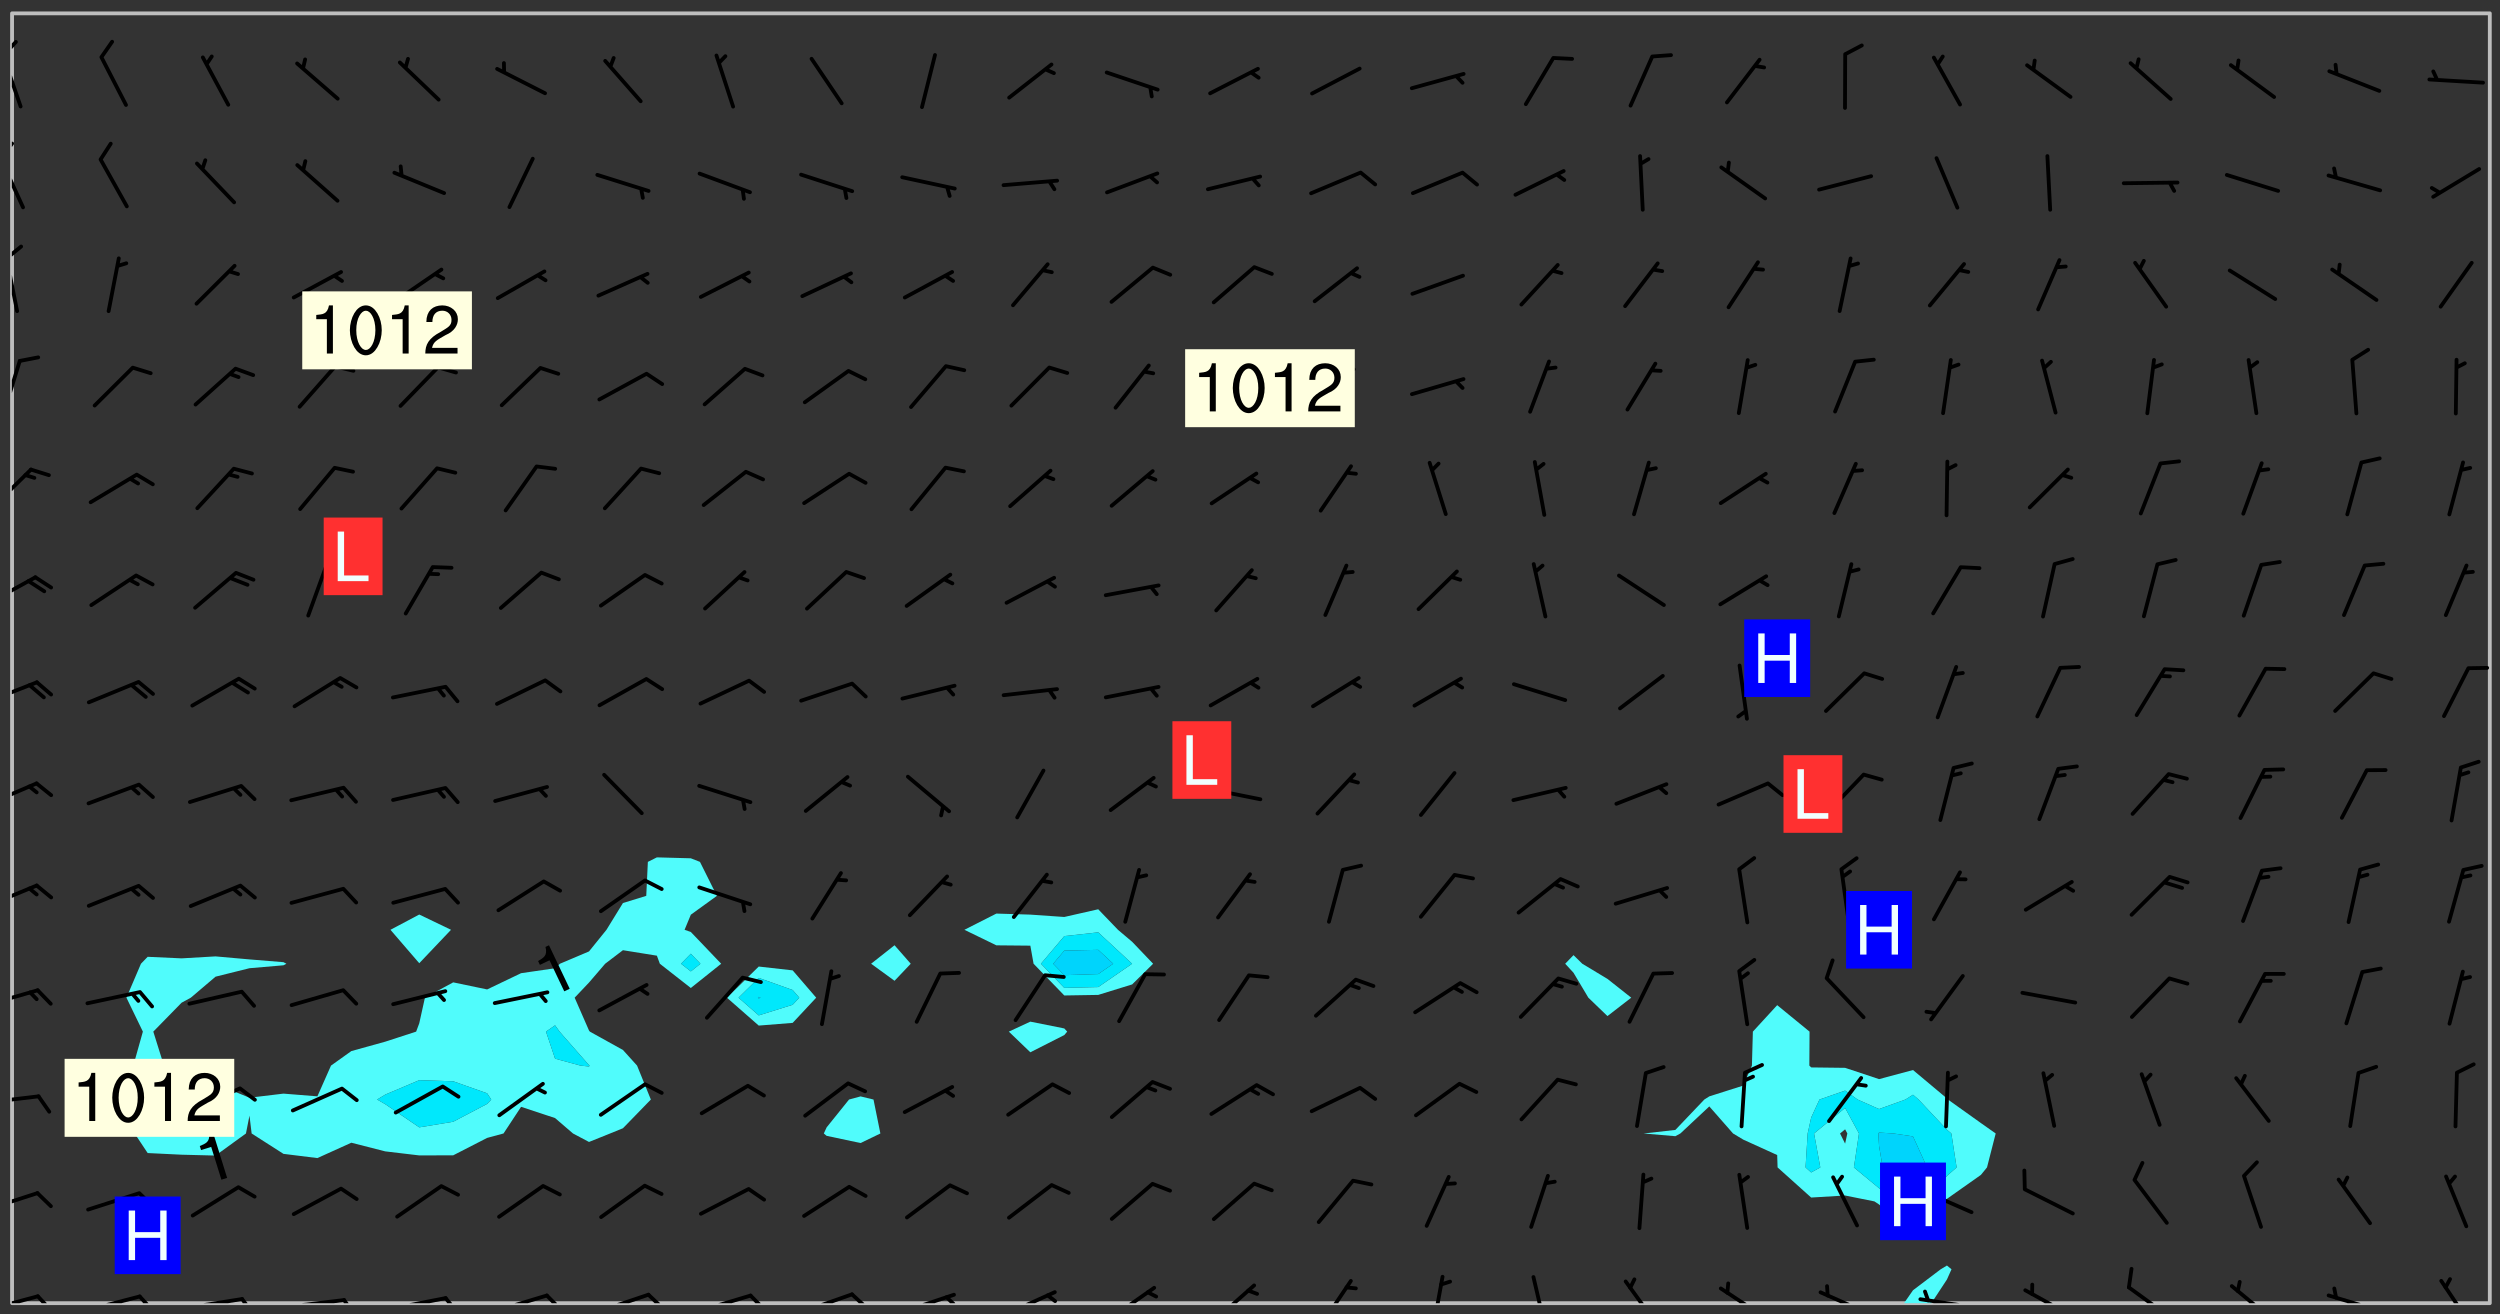 <svg xmlns="http://www.w3.org/2000/svg" role="img" xmlns:xlink="http://www.w3.org/1999/xlink" viewBox="142.45 309.95 326.84 171.84"><rect x="142.45" y="309.95" width="326.84" height="171.84" fill="#333333" stroke="none"/><defs><clipPath id="clip2"><path d="M 144 311.672 L 145 311.672 L 145 480.328 L 144 480.328 Z M 144 311.672"/></clipPath><clipPath id="clip3"><path d="M 144 311.672 L 468 311.672 L 468 480.328 L 144 480.328 Z M 144 311.672"/></clipPath><clipPath id="clip4"><path d="M 391 475 L 398 475 L 398 480.328 L 391 480.328 Z M 391 475"/></clipPath><clipPath id="clip5"><path d="M 467 311.672 L 468 311.672 L 468 480.328 L 467 480.328 Z M 467 311.672"/></clipPath><clipPath id="clip6"><path d="M 144 479 L 148 479 L 148 480.328 L 144 480.328 Z M 144 479"/></clipPath><clipPath id="clip7"><path d="M 147 479 L 150 479 L 150 480.328 L 147 480.328 Z M 147 479"/></clipPath><clipPath id="clip8"><path d="M 153 479 L 161 479 L 161 480.328 L 153 480.328 Z M 153 479"/></clipPath><clipPath id="clip9"><path d="M 160 479 L 163 479 L 163 480.328 L 160 480.328 Z M 160 479"/></clipPath><clipPath id="clip10"><path d="M 166 479 L 175 479 L 175 480.328 L 166 480.328 Z M 166 479"/></clipPath><clipPath id="clip11"><path d="M 173 479 L 176 479 L 176 480.328 L 173 480.328 Z M 173 479"/></clipPath><clipPath id="clip12"><path d="M 180 479 L 188 479 L 188 480.328 L 180 480.328 Z M 180 479"/></clipPath><clipPath id="clip13"><path d="M 187 479 L 190 479 L 190 480.328 L 187 480.328 Z M 187 479"/></clipPath><clipPath id="clip14"><path d="M 193 479 L 201 479 L 201 480.328 L 193 480.328 Z M 193 479"/></clipPath><clipPath id="clip15"><path d="M 200 479 L 203 479 L 203 480.328 L 200 480.328 Z M 200 479"/></clipPath><clipPath id="clip16"><path d="M 206 479 L 215 479 L 215 480.328 L 206 480.328 Z M 206 479"/></clipPath><clipPath id="clip17"><path d="M 213 479 L 216 479 L 216 480.328 L 213 480.328 Z M 213 479"/></clipPath><clipPath id="clip18"><path d="M 220 478 L 228 478 L 228 480.328 L 220 480.328 Z M 220 478"/></clipPath><clipPath id="clip19"><path d="M 226 478 L 230 478 L 230 480.328 L 226 480.328 Z M 226 478"/></clipPath><clipPath id="clip20"><path d="M 233 479 L 241 479 L 241 480.328 L 233 480.328 Z M 233 479"/></clipPath><clipPath id="clip21"><path d="M 240 479 L 243 479 L 243 480.328 L 240 480.328 Z M 240 479"/></clipPath><clipPath id="clip22"><path d="M 246 478 L 255 478 L 255 480.328 L 246 480.328 Z M 246 478"/></clipPath><clipPath id="clip23"><path d="M 253 478 L 256 478 L 256 480.328 L 253 480.328 Z M 253 478"/></clipPath><clipPath id="clip24"><path d="M 260 478 L 268 478 L 268 480.328 L 260 480.328 Z M 260 478"/></clipPath><clipPath id="clip25"><path d="M 265 479 L 268 479 L 268 480.328 L 265 480.328 Z M 265 479"/></clipPath><clipPath id="clip26"><path d="M 273 478 L 281 478 L 281 480.328 L 273 480.328 Z M 273 478"/></clipPath><clipPath id="clip27"><path d="M 279 479 L 281 479 L 281 480.328 L 279 480.328 Z M 279 479"/></clipPath><clipPath id="clip28"><path d="M 287 478 L 294 478 L 294 480.328 L 287 480.328 Z M 287 478"/></clipPath><clipPath id="clip29"><path d="M 300 477 L 307 477 L 307 480.328 L 300 480.328 Z M 300 477"/></clipPath><clipPath id="clip30"><path d="M 314 477 L 320 477 L 320 480.328 L 314 480.328 Z M 314 477"/></clipPath><clipPath id="clip31"><path d="M 329 476 L 332 476 L 332 480.328 L 329 480.328 Z M 329 476"/></clipPath><clipPath id="clip32"><path d="M 342 476 L 345 476 L 345 480.328 L 342 480.328 Z M 342 476"/></clipPath><clipPath id="clip33"><path d="M 354 477 L 360 477 L 360 480.328 L 354 480.328 Z M 354 477"/></clipPath><clipPath id="clip34"><path d="M 367 478 L 374 478 L 374 480.328 L 367 480.328 Z M 367 478"/></clipPath><clipPath id="clip35"><path d="M 380 478 L 388 478 L 388 480.328 L 380 480.328 Z M 380 478"/></clipPath><clipPath id="clip36"><path d="M 393 479 L 401 479 L 401 480.328 L 393 480.328 Z M 393 479"/></clipPath><clipPath id="clip37"><path d="M 393 478 L 395 478 L 395 480.328 L 393 480.328 Z M 393 478"/></clipPath><clipPath id="clip38"><path d="M 406 478 L 414 478 L 414 480.328 L 406 480.328 Z M 406 478"/></clipPath><clipPath id="clip39"><path d="M 420 478 L 427 478 L 427 480.328 L 420 480.328 Z M 420 478"/></clipPath><clipPath id="clip40"><path d="M 433 477 L 440 477 L 440 480.328 L 433 480.328 Z M 433 477"/></clipPath><clipPath id="clip41"><path d="M 446 479 L 454 479 L 454 480.328 L 446 480.328 Z M 446 479"/></clipPath><clipPath id="clip42"><path d="M 461 477 L 466 477 L 466 480.328 L 461 480.328 Z M 461 477"/></clipPath><clipPath id="clip43"><path d="M 144 465 L 148 465 L 148 469 L 144 469 Z M 144 465"/></clipPath><clipPath id="clip44"><path d="M 144 453 L 148 453 L 148 455 L 144 455 Z M 144 453"/></clipPath><clipPath id="clip45"><path d="M 144 439 L 148 439 L 148 442 L 144 442 Z M 144 439"/></clipPath><clipPath id="clip46"><path d="M 144 425 L 148 425 L 148 429 L 144 429 Z M 144 425"/></clipPath><clipPath id="clip47"><path d="M 144 412 L 148 412 L 148 416 L 144 416 Z M 144 412"/></clipPath><clipPath id="clip48"><path d="M 144 398 L 148 398 L 148 402 L 144 402 Z M 144 398"/></clipPath><clipPath id="clip49"><path d="M 144 385 L 148 385 L 148 390 L 144 390 Z M 144 385"/></clipPath><clipPath id="clip50"><path d="M 144 371 L 147 371 L 147 377 L 144 377 Z M 144 371"/></clipPath><clipPath id="clip51"><path d="M 144 356 L 146 356 L 146 365 L 144 365 Z M 144 356"/></clipPath><clipPath id="clip52"><path d="M 144 343 L 145 343 L 145 351 L 144 351 Z M 144 343"/></clipPath><clipPath id="clip53"><path d="M 144 341 L 146 341 L 146 344 L 144 344 Z M 144 341"/></clipPath><clipPath id="clip54"><path d="M 144 330 L 146 330 L 146 338 L 144 338 Z M 144 330"/></clipPath><clipPath id="clip55"><path d="M 144 328 L 145 328 L 145 331 L 144 331 Z M 144 328"/></clipPath><clipPath id="clip56"><path d="M 144 316 L 146 316 L 146 325 L 144 325 Z M 144 316"/></clipPath><clipPath id="clip57"><path d="M 144 315 L 145 315 L 145 318 L 144 318 Z M 144 315"/></clipPath><g id="surface2320" clip-path="url(#clip1)"><path fill="#fff" fill-opacity="0" fill-rule="evenodd" d="M 0 0 L 1000 0 L 1000 1000 L 0 1000 Z M 0 0"/><path fill="#d3d3d3" fill-opacity="0" fill-rule="evenodd" d="M162.152 355.867L161.918 356.16 161.977 356.395 162.094 356.566 162.27 356.801 162.562 357.148 162.676 357.207 162.793 357.035 162.852 356.801 163.027 356.625 163.492 356.449 164.191 356.449 164.426 356.742 164.715 357.559 164.773 357.734 164.949 357.965 165.301 358.199 166 358.898 166.172 359.074 166.406 359.422 166.641 359.832 166.93 360.414 167.34 360.879 167.57 361.113 167.805 361.289 167.922 361.52 168.098 361.812 168.27 362.977 168.27 363.211 168.328 363.5 168.387 363.617 168.504 363.734 168.852 364.145 168.969 364.316 169.145 364.492 169.32 364.727 169.438 364.898 169.609 365.25 169.668 365.484 169.902 365.891 170.137 365.832 169.961 366.008 169.902 366.938 169.32 366.938 169.086 366.824 168.738 366.938 168.621 367.055 168.562 367.348 168.504 367.523 168.387 367.695 167.922 367.988 167.863 368.223 167.805 368.336 167.805 368.98 167.863 369.152 167.863 369.562 167.922 369.621 167.922 370.027 167.98 370.434 168.098 370.609 168.156 370.668 168.387 371.309 168.328 371.602 168.328 372.301 168.27 372.883 168.27 373.117 168.211 373.348 168.156 373.699 168.156 375.621 168.211 375.738 168.637 375.738 168.27 375.855 168.246 376.207 169.137 377.375 170.879 377.914 172.219 378.273 172.219 378.812 172.309 379.621 172.844 380.336 174.363 380.605 175.254 380.52 175.344 381.684 175.879 381.863 177.039 381.684 179.094 380.699 180.254 380.336 182.133 380.16 183.828 379.98 183.648 380.699 182.133 380.785 180.883 380.875 180.078 381.145 179.004 381.953 179.273 382.672 179.809 383.57 179.629 384.195 179.363 385.004 179.629 386.082 180.254 386.98 181.059 387.16 182.309 386.98 182.043 387.703 182.141 388.207 182.195 388.5 182.195 388.672 182.254 388.965 182.254 389.371 182.43 389.488 182.781 389.605 183.188 389.605 183.48 389.43 183.594 389.312 183.652 389.195 183.77 388.965 183.828 388.789 184.18 388.324 184.41 388.148 184.586 388.09 184.762 388.148 184.82 388.324 184.938 389.312 184.992 389.781 185.051 389.953 185.168 390.188 185.344 390.246 186.16 390.305 186.449 390.305 186.566 390.539 186.625 390.945 186.684 391.297 186.684 392.402 186.801 392.695 186.918 393.043 187.207 393.742 187.383 394.094 187.965 394.848 188.316 395.023 188.488 395.082 188.957 395.316 189.598 395.781 189.945 396.016 190.238 396.191 190.531 396.246 190.762 396.309 191.578 396.656 191.871 396.832 191.984 397.004 192.336 397.355 192.453 397.531 192.977 398.172 192.977 398.461 193.035 398.812 193.035 399.16 193.094 399.512 193.152 399.801 193.27 399.859 193.441 399.918 193.617 399.918 194.199 400.152 194.375 400.27 194.551 400.559 194.727 400.793 194.84 401.027 195.133 401.258 195.25 401.375 195.25 401.785 195.309 401.84 195.598 402.074 195.832 402.191 195.891 402.309 196.008 402.48 196.066 402.598 196.297 402.832 196.355 403.008 196.59 403.066 196.707 403.125 196.59 403.238 196.531 403.355 196.531 403.473 196.414 403.766 196.297 404.055 196.297 404.637 196.473 404.754 196.59 404.812 196.648 404.93 196.766 405.047 196.879 405.105 197.055 405.453 197.113 405.805 197.172 406.211 197.172 406.387 197.113 406.562 196.996 407.262 196.996 407.434 197.113 407.609 197.406 407.902 197.812 407.902 197.988 408.02 198.105 408.191 198.223 408.484 198.223 408.719 197.695 408.719 197.465 408.484 197.23 408.484 197.055 408.543 196.996 409.242 197.055 409.59 197.172 409.766 197.348 410.176 197.465 410.406 197.754 410.875 197.93 410.93 198.453 410.93 198.688 410.988 199.445 411.629 199.504 411.922 199.504 412.156 199.562 412.215 199.793 412.562 199.793 412.914 199.676 413.086 199.676 413.379 199.969 413.668 200.262 413.844 200.434 413.902 200.727 414.078 201.02 414.195 201.602 414.602 201.891 414.836 202.184 415.012 202.402 415.172 202.418 415.184 202.648 415.359 203.289 415.883 203.465 416.117 203.582 416.293 203.758 416.469 203.871 416.641 203.871 417.281 203.988 417.457 204.457 417.574 205.039 417.691 205.273 417.75 205.504 417.863 205.797 417.98 205.91 418.039 206.496 418.391 206.785 418.562 206.961 418.625 207.137 418.68 207.312 418.738 208.012 419.09 208.301 419.266 208.535 419.32 208.824 419.496 209.059 419.613 209.699 420.02 209.992 420.137 210.164 420.195 210.398 420.254 210.809 420.312 211.039 420.371 211.273 420.488 211.332 420.66 210.922 420.836 211.391 420.895 211.449 421.188 211.562 421.422 211.738 421.477 211.973 421.535 212.148 421.594 212.555 421.711 213.195 421.945 213.312 422.117 213.371 422.352 213.371 422.527 213.312 422.645 213.254 423.051 213.488 423.285 213.605 423.344 213.953 423.461 214.594 423.691 214.77 423.809 215.059 423.926 215.234 424.102 215.469 424.566 216.051 425.672 216.227 425.848 216.574 426.023 216.75 426.141 217.102 426.258 218.148 426.781 218.383 426.84 218.848 426.953 219.141 427.012 219.605 427.188 220.363 427.77 220.598 428.004 220.945 428.469 221.121 428.645 221.41 428.879 222.227 429.578 222.52 429.754 222.809 430.043 223.102 430.219 223.395 430.508 224.09 431.148 224.266 431.324 224.559 431.559 224.848 431.793 225.316 432.082 225.957 432.664 226.305 432.898 226.539 433.191 226.887 433.539 227.238 434.004 228.172 434.996 228.52 435.402 228.637 435.578 228.871 435.637 228.984 435.754 229.629 435.93 229.859 436.043 230.094 436.102 230.387 436.277 230.617 436.395 231.551 437.094 231.957 437.5 232.191 437.676 232.598 437.852 232.832 437.969 233.648 438.316 233.996 438.551 234.23 438.668 234.523 438.957 234.754 439.074 235.512 439.426 235.863 439.598 236.094 439.656 236.387 439.773 236.621 439.832 237.492 440.008 238.309 440.008 238.777 440.238 238.949 440.297 239.824 440.996 240.289 441.113 240.582 441.172 240.758 441.23 240.988 441.289 241.457 441.348 241.805 441.406 242.156 441.465 242.562 441.523 242.855 441.523 243.027 441.582 243.027 441.812 243.203 441.988 243.496 441.988 243.844 442.047 244.195 442.105 244.895 442.223 245.535 442.223 246 441.988 246.293 441.812 246.465 441.695 246.875 441.523 247.164 441.348 248.098 440.883 248.566 440.59 249.09 440.297 249.555 440.125 250.02 439.949 251.07 439.484 251.359 439.367 251.77 439.25 252.059 439.133 252.586 438.957 254.102 438.258 254.684 437.91 254.973 437.852 255.266 437.793 255.613 437.676 256.488 437.445 256.84 437.328 256.953 437.328 257.188 437.27 258.062 437.035 258.297 436.977 259.109 436.977 259.461 436.918 260.277 436.801 260.449 436.742 260.801 436.688 261.094 436.629 261.324 436.57 262.141 436.395 262.316 436.336 262.664 436.336 262.898 436.277 263.363 436.16 264.121 435.988 264.355 435.93 264.703 435.93 265.113 435.812 265.402 435.754 266.688 435.695 266.977 435.695 267.387 435.637 267.617 435.578 267.793 435.578 268.668 435.461 269.074 435.461 269.484 435.344 269.832 435.344 270.184 435.23 271.055 435.172 272.805 435.172 273.852 435.461 274.262 435.578 274.551 435.695 274.902 435.812 275.191 435.93 276.242 436.102 276.531 436.16 276.824 436.16 277.117 436.219 277.289 436.277 277.699 436.336 277.871 436.395 277.988 436.453 278.105 436.453 278.223 436.512 278.574 436.57 278.688 436.57 279.098 436.637 281.02 437.031 282.945 437.426 284.465 437.875 286.16 438.594 288.305 439.398 289.91 438.68 291.34 437.875 292.5 436.797 293.75 436.348 296.785 435.629 298.66 435.27 300.805 433.922 303.039 432.668 305.539 431.41 307.234 430.961 309.02 430.781 310.18 430.512 310.805 431.051 312.145 430.781 312.859 429.793 313.844 428.449 314.289 428.27 315.094 427.91 316.969 427.371 318.754 426.922 320.004 426.652 321.164 426.562 322.863 426.473 324.824 426.203 326.074 426.113 326.613 426.113 327.238 426.023 328.129 426.023 330.273 425.844 332.684 425.664 335.273 425.574 336.969 425.754 338.578 425.844 340.008 426.203 341.168 426.922 343.043 427.91 344.203 429.438 344.469 430.152 345.098 430.242 345.453 431.141 345.988 431.68 346.523 433.207 347.598 433.566 348.133 433.566 347.328 434.102 347.418 435.809 348.133 438.504 349.023 439.309 349.918 440.297 350.633 441.555 352.418 442.094 353.938 441.914 354.293 443.258 355.902 442.453 356.883 441.914 357.152 442.184 357.469 441.969 357.688 441.824 358.488 442.273 358.938 441.914 359.293 441.914 359.828 441.645 360.367 440.926 360.902 440.656 361.527 439.668 362.688 440.117 363.527 440.488 364.922 441.105 366.617 440.926 368.223 440.926 370.008 441.016 370.188 439.309 370.723 437.965 371.527 438.234 372.02 439.082 372.422 439.488 372.332 440.027 372.332 440.387 373.047 440.836 373.758 440.566 375.188 440.566 375.547 441.555 375.992 442.812 376.707 444.156 377.957 444.785 379.652 445.414 380.367 445.234 380.547 444.695 381.527 444.605 381.977 444.965 382.062 446.223 381.797 446.852 381.262 447.031 381.262 447.57 381.977 448.555 382.242 449.094 383.227 450.082 384.027 451.16 383.762 451.52 383.672 452.418 383.047 454.75 382.691 456.816 382.602 458.609 382.422 459.328 382.332 459.867 382.332 461.305 381.352 463.188 380.992 464.895 380.457 465.793 379.652 466.961 379.387 467.5 381.441 468.754 381.527 469.113 381.172 469.652 381.082 469.473 381.082 470.281 381.172 471.719 380.727 472.434 379.652 472.527 379.387 473.242 379.922 474.141 380.727 474.859 381.887 475.668 383.227 475.938 383.672 476.297 383.316 476.746 381.527 476.656 380.277 476.207 379.562 475.488 378.938 475.398 378.762 478.988 378.574 480.297 467.934 480.297 467.934 311.703 412.664 311.703 412.664 360.785 413.426 360.91 416.715 361.453 418.738 364.289 418.738 367.043 421.09 367.375 423.438 367.707 427.488 367.707 426.109 371.867 424.086 372.574 422.062 373.277 421.52 373.621 418.926 375.238 418.738 375.355 416.715 373.277 415.984 370.535 413.312 368.457 411.938 364.957 411.871 364.875 409.914 362.203 412.664 360.785 412.664 311.703 294.422 311.703 294.422 403.117 294.539 403.148 294.672 403.16 294.746 403.234 294.852 403.281 294.941 403.34 295.027 403.398 295.117 403.457 295.414 403.754 295.473 403.844 295.504 403.961 295.531 404.078 295.547 404.215 295.516 404.332 295.457 404.422 295.398 404.508 295.355 404.613 295.309 404.715 295.281 404.836 295.281 404.98 295.457 405.25 295.605 405.398 295.68 405.484 295.754 405.559 295.797 405.664 295.859 405.754 295.918 405.84 295.961 405.945 296.02 406.035 296.066 406.137 296.109 406.242 296.168 406.328 296.285 406.508 296.359 406.582 296.422 406.668 296.48 406.758 296.523 406.863 296.582 406.953 296.641 407.039 296.703 407.129 296.762 407.219 296.805 407.32 296.922 407.5 296.996 407.574 297.055 407.66 297.129 407.734 297.219 407.793 297.324 407.84 297.473 407.84 297.605 407.824 297.738 407.84 297.84 407.793 297.914 407.719 297.961 407.617 297.945 407.484 297.945 407.336 297.898 407.23 297.871 407.113 297.824 407.012 297.797 406.891 297.754 406.789 297.691 406.699 297.648 406.598 297.605 406.492 297.574 406.375 297.559 406.242 297.547 406.105 297.633 406.047 297.691 405.961 297.812 405.93 297.855 406.035 297.871 406.168 297.871 406.285 297.93 406.387 297.988 406.477 298.078 406.535 298.227 406.684 298.285 406.773 298.328 406.879 298.316 406.98 298.402 407.039 298.508 407.086 298.594 407.145 298.684 407.203 298.758 407.277 298.641 407.305 298.535 407.352 298.449 407.41 298.375 407.484 298.316 407.574 298.254 407.66 298.227 407.781 298.18 407.883 298.137 407.988 298.105 408.105 298.094 408.238 298.078 408.371 298.078 408.52 298.105 408.637 298.152 408.742 298.195 408.844 298.254 408.934 298.328 409.008 298.418 409.066 298.492 409.141 298.582 409.199 298.641 409.289 298.684 409.395 298.73 409.496 298.848 409.527 298.98 409.543 299.129 409.543 299.246 409.512 299.352 409.555 299.395 409.66 299.441 409.762 299.469 409.883 299.5 410 299.527 410.117 299.559 410.238 299.586 410.355 299.691 410.398 299.793 410.445 299.926 410.43 300.074 410.578 300.137 410.664 300.211 410.738 300.281 410.812 300.371 410.875 300.477 410.918 300.578 410.961 300.695 410.992 300.832 411.008 300.949 410.977 301.023 410.902 301.051 410.785 301.039 410.652 301.008 410.531 300.98 410.414 301.023 410.309 301.141 410.309 301.23 410.371 301.348 410.398 301.496 410.398 301.629 410.414 301.777 410.414 301.91 410.43 302.043 410.414 302.191 410.414 302.324 410.398 302.457 410.387 302.594 410.398 302.711 410.371 302.844 410.355 303.035 410.297 302.977 410.473 302.961 410.605 302.934 410.727 302.918 410.859 302.859 410.945 302.727 410.961 302.621 411.008 302.516 411.051 302.398 411.082 302.281 411.109 302.016 411.141 301.867 411.141 301.734 411.156 301.66 411.23 301.719 411.316 301.867 411.465 301.984 411.645 302.059 411.715 302.148 411.777 302.238 411.836 302.324 411.895 302.414 411.953 302.516 411.996 302.621 412.059 302.727 412.102 302.812 412.16 302.918 412.207 303.02 412.25 303.199 412.367 303.258 412.457 303.215 412.559 303.168 412.664 303.184 412.797 303.406 413.02 303.465 413.109 303.508 413.211 303.539 413.332 303.582 413.434 303.598 413.566 303.629 413.684 303.641 413.82 303.672 413.938 303.82 414.086 303.922 414.129 304.027 414.172 304.145 414.203 304.277 414.219 304.414 414.234 304.531 414.234 304.648 414.203 304.738 414.145 304.781 414.039 304.828 413.938 304.871 413.832 304.902 413.715 304.914 413.582 304.914 413.434 304.902 413.301 304.887 413.168 304.855 413.051 304.812 412.945 304.766 412.84 304.723 412.738 304.68 412.633 304.664 412.5 304.68 412.367 304.707 412.25 304.738 412.133 304.766 412.012 304.812 411.91 304.902 411.852 304.988 411.789 305.062 411.715 305.152 411.656 305.375 411.434 305.434 411.348 305.508 411.273 305.625 411.094 305.684 411.008 305.684 410.859 305.609 410.785 305.508 410.738 305.402 410.695 305.301 410.652 305.242 410.562 305.195 410.457 305.168 410.34 305.258 410.281 305.375 410.25 305.477 410.207 305.656 410.09 305.805 409.941 305.816 409.809 305.805 409.703 305.715 409.645 305.582 409.66 305.434 409.66 305.301 409.676 305.168 409.66 305.047 409.629 304.961 409.57 304.887 409.496 304.828 409.406 304.766 409.32 304.648 409.141 304.59 409.055 304.621 408.934 304.707 408.875 304.828 408.844 304.887 408.758 304.887 408.637 304.855 408.52 304.797 408.43 304.738 408.344 304.691 408.238 304.664 408.121 304.648 407.988 304.707 407.898 304.781 407.824 304.871 407.766 304.988 407.586 305.062 407.512 305.121 407.426 305.27 407.277 305.391 407.246 305.523 407.23 305.656 407.246 305.73 407.32 305.773 407.426 305.789 407.559 305.758 407.676 305.641 407.707 305.508 407.719 305.359 407.867 305.316 407.973 305.27 408.074 305.242 408.195 305.211 408.312 305.211 408.461 305.242 408.578 305.285 408.684 305.344 408.773 305.418 408.844 305.492 408.918 305.609 408.949 305.73 408.977 305.848 408.949 305.98 408.934 306.098 408.934 306.188 408.992 306.262 409.066 306.309 409.172 306.367 409.258 306.469 409.305 306.602 409.32 306.707 409.363 306.793 409.422 306.781 409.527 306.707 409.602 306.527 409.719 306.469 409.809 306.379 409.867 306.309 409.941 306.234 410.016 306.172 410.105 306.145 410.223 306.129 410.355 306.145 410.488 306.129 410.621 306.129 410.77 306.145 410.902 306.172 411.02 306.203 411.141 306.277 411.215 306.367 411.273 306.453 411.332 306.543 411.391 306.66 411.422 306.66 411.508 306.559 411.555 306.469 411.613 306.203 411.645 306.086 411.672 305.938 411.672 305.832 411.715 305.73 411.762 305.672 411.852 305.609 412.086 305.598 412.219 305.566 412.34 305.551 412.473 305.551 412.766 305.539 412.898 305.551 413.035 305.566 413.168 305.699 413.184 305.832 413.195 305.953 413.227 306.039 413.285 306.113 413.359 306.16 413.465 306.203 413.566 306.219 413.699 306.219 414.145 306.203 414.277 306.203 414.723 306.234 414.988 306.262 415.105 306.277 415.238 306.309 415.355 306.395 415.566 306.426 415.832 306.426 415.98 306.395 416.098 306.367 416.215 306.336 416.336 306.309 416.453 306.277 416.57 306.246 416.691 306.234 416.824 306.219 416.957 306.309 417.016 306.426 416.984 306.527 417 306.574 417.105 306.543 417.371 306.543 417.812 306.5 417.918 306.453 418.023 306.41 418.125 306.367 418.23 306.309 418.316 306.277 418.438 306.234 418.555 306.203 418.672 306.188 418.805 306.203 418.938 306.262 419.027 306.367 419.074 306.453 419.133 306.512 419.219 306.5 419.355 306.469 419.473 306.426 419.574 306.426 420.02 306.41 420.152 306.41 420.301 306.379 420.418 306.336 420.523 306.309 420.641 306.262 420.746 306.219 420.848 306.188 420.969 306.16 421.086 306.129 421.219 306.098 421.336 306.07 421.453 306.027 421.559 305.996 421.676 305.965 421.797 305.953 421.93 305.938 422.062 305.938 422.359 305.965 422.477 305.965 422.625 306.012 423.023 306.039 423.141 306.098 423.23 306.219 423.262 306.367 423.262 306.5 423.246 306.559 423.336 306.559 423.453 306.5 423.543 306.41 423.602 306.309 423.645 306.203 423.691 306.113 423.75 306.027 423.809 305.891 423.824 305.773 423.793 305.641 423.777 305.539 423.824 305.477 423.91 305.465 424.047 305.449 424.18 305.418 424.297 305.391 424.414 305.375 424.547 305.344 424.668 305.344 424.965 305.359 425.098 305.391 425.215 305.391 425.363 305.402 425.496 305.402 425.645 305.375 425.762 305.328 425.863 305.301 425.984 305.27 426.102 305.211 426.191 305.137 426.266 305.035 426.309 304.93 426.355 304.812 426.383 304.691 426.414 304.59 426.367 304.648 426.281 304.754 426.234 304.781 426.117 304.812 426 304.84 425.879 304.871 425.762 304.871 425.613 304.887 425.48 304.855 425.363 304.812 425.258 304.707 425.273 304.633 425.348 304.531 425.391 304.441 425.453 304.367 425.527 304.324 425.629 304.309 425.762 304.277 425.879 304.25 426 304.219 426.117 304.191 426.234 304.16 426.355 304.133 426.473 304.102 426.59 304.059 426.695 303.969 426.754 303.879 426.754 303.762 426.723 303.73 426.637 303.746 426.5 303.715 426.383 303.715 426.234 303.703 426.102 303.703 425.953 303.641 425.719 303.613 425.598 303.57 425.496 303.523 425.391 303.465 425.305 303.406 425.215 303.363 425.109 303.301 425.023 303.152 424.875 303.082 424.801 302.977 424.754 302.871 424.711 302.77 424.668 302.473 424.371 302.383 424.297 302.297 424.238 302.191 424.195 302.102 424.133 302.016 424.074 301.91 424.031 301.82 423.973 301.734 423.91 301.66 423.84 301.555 423.793 301.469 423.734 301.363 423.691 301.273 423.629 301.172 423.586 301.066 423.543 300.98 423.484 300.875 423.438 300.77 423.395 300.668 423.348 300.578 423.289 300.477 423.246 300.371 423.203 300.281 423.141 300.164 423.113 300.031 423.098 299.898 423.113 299.75 423.113 299.617 423.129 299.5 423.098 299.41 423.039 299.336 422.965 299.246 422.906 299.145 422.859 298.996 422.859 298.875 422.832 298.773 422.789 298.699 422.715 298.582 422.535 298.492 422.477 298.391 422.434 298.301 422.371 298.195 422.328 298.105 422.27 298.02 422.211 297.914 422.164 297.855 422.078 297.797 421.988 297.754 421.883 297.707 421.781 297.633 421.707 297.547 421.648 297.473 421.574 297.383 421.516 297.16 421.293 297.117 421.188 297.086 420.922 297.191 420.879 297.336 420.879 297.441 420.922 297.516 420.996 297.605 421.055 297.691 421.113 297.797 421.16 297.887 421.219 298.035 421.367 298.105 421.441 298.254 421.59 298.316 421.676 298.391 421.75 298.477 421.809 298.551 421.883 298.641 421.945 298.73 422.004 298.816 422.062 299.086 422.238 299.188 422.285 299.293 422.328 299.395 422.371 299.441 422.297 299.5 422.211 299.574 422.137 299.645 422.062 299.75 422.105 299.824 422.18 299.883 422.27 299.926 422.371 299.973 422.477 300.016 422.582 300.137 422.609 300.254 422.582 300.328 422.492 300.371 422.387 300.43 422.297 300.504 422.223 300.609 422.18 300.727 422.152 300.859 422.164 300.949 422.223 301.098 422.371 301.156 422.461 301.199 422.566 301.246 422.668 301.289 422.773 301.332 422.875 301.438 422.922 301.543 422.965 301.676 422.98 301.762 422.922 301.82 422.832 301.895 422.758 302 422.715 302.117 422.742 302.223 422.789 302.324 422.832 302.43 422.875 302.531 422.922 302.711 423.039 302.711 423.156 302.695 423.289 302.711 423.422 302.727 423.559 302.785 423.645 302.887 423.691 303.008 423.719 303.125 423.75 303.273 423.75 303.391 423.719 303.449 423.629 303.629 423.512 303.688 423.422 303.762 423.348 303.82 423.262 303.938 423.082 304.117 422.965 304.234 422.996 304.324 423.055 304.367 423.129 304.352 423.262 304.352 423.379 304.441 423.438 304.59 423.438 304.723 423.422 304.855 423.41 305.121 423.379 305.227 423.336 305.344 423.305 305.465 423.277 305.539 423.203 305.609 423.129 305.672 423.039 305.656 422.934 305.609 422.832 305.508 422.789 305.402 422.773 305.285 422.801 305.02 422.832 304.871 422.832 304.797 422.758 304.707 422.699 304.59 422.668 304.473 422.641 304.34 422.625 304.191 422.625 304.059 422.641 303.762 422.641 303.656 422.594 303.508 422.445 303.465 422.344 303.406 422.254 303.629 422.031 303.715 421.973 303.82 421.93 303.938 421.898 304.07 421.883 304.203 421.898 304.34 421.914 304.441 421.957 304.574 421.945 304.664 421.883 304.766 421.84 304.828 421.75 304.781 421.648 304.691 421.59 304.574 421.559 304.473 421.516 304.414 421.426 304.352 421.336 304.352 421.219 304.367 421.086 304.473 421.039 304.547 420.969 304.547 420.848 304.457 420.789 304.426 420.672 304.516 420.613 304.59 420.539 304.633 420.434 304.691 420.344 304.738 420.242 304.754 420.109 304.754 419.961 304.707 419.855 304.664 419.754 304.574 419.695 304.441 419.68 304.34 419.637 304.203 419.621 304.086 419.59 303.641 419.59 303.508 419.574 303.375 419.562 303.242 419.547 303.125 419.516 302.977 419.516 302.844 419.5 302.711 419.488 302.445 419.457 302.324 419.414 302.238 419.355 302.164 419.281 302.164 419.133 302.176 419 302.281 418.953 302.383 418.91 302.516 418.895 302.668 418.895 302.801 418.879 303.094 418.879 303.215 418.91 303.316 418.953 303.406 419.012 303.641 419.074 303.762 419.027 303.852 418.969 303.953 418.926 304.086 418.91 304.191 418.953 304.293 419 304.426 419.012 304.547 418.984 304.691 418.984 304.812 418.953 304.93 418.926 305.035 418.879 305.109 418.805 305.195 418.746 305.344 418.598 305.402 418.512 305.449 418.406 305.477 418.289 305.492 418.184 305.391 418.141 305.301 418.082 305.184 418.051 305.078 418.008 304.988 417.945 304.914 417.859 304.84 417.785 304.738 417.742 304.633 417.695 304.531 417.652 304.473 417.562 304.426 417.461 304.34 417.25 304.277 417.164 304.219 417.074 304.145 417 304.059 416.941 303.789 416.941 303.672 416.973 303.582 417.031 303.48 417.074 303.348 417.09 303.242 417.074 303.215 416.957 303.152 416.867 303.035 416.836 302.934 416.793 302.785 416.645 302.754 416.527 302.738 416.422 302.812 416.348 302.992 416.23 303.109 416.203 303.227 416.172 303.363 416.188 303.465 416.23 303.57 416.273 303.672 416.32 303.777 416.363 303.895 416.395 304.027 416.41 304.145 416.438 304.277 416.453 304.383 416.438 304.473 416.379 304.398 416.305 304.293 416.262 304.219 416.188 304.145 416.098 303.996 415.949 303.91 415.891 303.82 415.832 303.746 415.758 303.656 415.699 303.555 415.652 303.434 415.625 303.332 415.578 303.227 415.535 303.109 415.504 303.008 415.461 302.887 415.43 302.738 415.43 302.621 415.461 302.516 415.504 302.43 415.566 302.25 415.684 302.164 415.742 302.074 415.801 301.969 415.848 301.883 415.906 301.777 415.949 301.676 415.992 301.57 416.039 301.496 416.113 301.438 416.203 301.379 416.289 301.332 416.395 301.273 416.48 301.199 416.555 301.066 416.543 300.949 416.512 300.832 416.512 300.758 416.586 300.668 416.645 300.594 416.719 300.504 416.777 300.418 416.836 300.312 416.883 300.211 416.926 300.074 416.941 299.973 416.898 299.824 416.75 299.719 416.703 299.633 416.703 299.527 416.75 299.426 416.793 299.305 416.824 299.188 416.793 299.113 416.719 299.113 416.602 299.145 416.48 299.219 416.41 299.277 416.32 299.352 416.246 299.469 416.215 299.574 416.172 299.867 416.172 300 416.156 300.137 416.141 300.238 416.098 300.328 416.039 300.43 415.992 300.52 415.934 300.652 415.922 300.742 415.98 300.875 415.992 300.965 415.934 301.051 415.875 301.156 415.832 301.246 415.773 301.332 415.711 301.422 415.652 301.57 415.504 301.629 415.418 301.688 415.328 301.793 415.285 301.926 415.27 302.043 415.297 302.164 415.328 302.223 415.27 302.281 415.18 302.312 414.914 302.34 414.797 302.445 414.809 302.578 414.824 302.68 414.781 302.77 414.723 302.828 414.633 302.902 414.559 302.961 414.469 303.008 414.367 303.02 414.234 303.008 414.102 302.961 413.996 302.812 413.848 302.754 413.758 302.695 413.672 302.652 413.566 302.652 413.121 302.668 412.988 302.668 412.84 302.68 412.707 302.621 412.648 302.531 412.707 302.43 412.664 302.25 412.547 302.164 412.488 302.102 412.398 302.043 412.309 301.969 412.234 301.883 412.176 301.762 412.207 301.66 412.219 301.555 412.266 301.469 412.324 301.363 412.367 301.215 412.516 301.125 412.574 301.039 412.633 300.949 412.695 300.844 412.738 300.711 412.754 300.711 412.633 300.816 412.59 300.934 412.559 301.008 412.488 301.051 412.383 301.051 412.234 301.023 412.117 300.875 411.969 300.742 411.953 300.594 411.953 300.477 411.984 300.371 412.027 300.27 412.07 300.18 412.133 300.062 412.16 299.988 412.086 300 411.953 299.957 411.852 299.914 411.746 299.824 411.688 299.707 411.715 299.586 411.746 299.469 411.777 299.367 411.82 299.246 411.852 299.145 411.895 299.039 411.938 298.949 411.996 298.848 412.012 298.848 411.895 298.863 411.762 298.805 411.672 298.73 411.715 298.582 411.863 298.523 411.953 298.449 412.027 298.402 412.133 298.359 412.234 298.285 412.309 298.227 412.398 298.152 412.473 298.094 412.559 298.02 412.633 297.93 412.695 297.855 412.766 297.781 412.84 297.68 412.855 297.547 412.871 297.441 412.828 297.441 412.707 297.59 412.559 297.633 412.457 297.691 412.367 297.738 412.266 297.781 412.16 297.84 412.07 297.871 411.953 297.914 411.852 297.945 411.73 297.973 411.613 298.02 411.508 298.062 411.406 298.105 411.301 298.18 411.23 298.27 411.168 298.359 411.109 298.461 411.066 298.758 411.066 299.023 411.035 299.129 410.992 299.055 410.918 298.938 410.887 298.832 410.844 298.742 410.785 298.641 410.738 298.551 410.68 298.449 410.637 298.344 410.594 298.254 410.531 298.168 410.473 298.062 410.43 297.961 410.387 297.84 410.355 297.723 410.324 297.621 410.281 297.5 410.25 297.398 410.207 297.309 410.148 297.266 410.043 297.25 409.91 297.352 409.867 297.484 409.852 297.621 409.867 297.754 409.852 297.855 409.809 297.914 409.719 297.93 409.613 297.84 409.555 297.766 409.48 297.664 409.438 297.574 409.379 297.426 409.23 297.383 409.125 297.367 408.992 297.367 408.699 297.309 408.609 297.219 408.551 297.145 408.477 297.102 408.371 297.07 408.254 297.012 408.164 296.938 408.09 296.82 408.062 296.746 407.988 296.656 407.93 296.566 407.867 296.48 407.809 296.406 407.734 296.348 407.648 296.301 407.543 296.215 407.484 296.066 407.336 295.871 407.277 295.738 407.293 295.637 407.336 295.562 407.41 295.516 407.512 295.473 407.617 295.414 407.707 295.355 407.793 295.059 408.09 294.969 408.148 294.883 408.148 294.82 408.062 294.777 407.957 294.809 407.84 294.867 407.75 294.895 407.633 294.883 407.5 294.793 407.438 294.688 407.484 294.57 407.512 294.453 407.543 294.184 407.719 294.082 407.766 293.965 407.793 293.859 407.84 293.77 407.898 293.668 407.941 293.609 407.855 293.562 407.75 293.578 407.617 293.625 407.512 293.695 407.438 293.77 407.367 293.828 407.277 293.828 407.129 293.785 407.023 293.547 407.023 293.445 407.07 293.414 407.188 293.387 407.305 293.355 407.426 293.281 407.469 293.148 407.484 293.074 407.438 293.031 407.336 292.988 407.23 292.941 407.129 292.898 407.023 292.777 407.055 292.676 407.098 292.543 407.113 292.426 407.145 292.32 407.188 292.23 407.246 292.129 407.293 292.008 407.32 291.875 407.336 291.773 407.293 291.715 407.203 291.668 407.098 291.625 406.996 291.582 406.891 291.582 406.773 291.641 406.684 291.727 406.625 291.906 406.508 292.008 406.461 292.113 406.418 292.219 406.359 292.32 406.316 292.41 406.254 292.512 406.211 292.617 406.152 292.719 406.105 292.809 406.047 292.914 406.004 293.016 405.961 293.105 405.898 293.207 405.855 293.344 405.84 293.461 405.871 293.562 405.914 293.684 405.945 293.785 405.988 293.891 406.035 293.992 406.078 294.098 406.121 294.199 406.168 294.305 406.211 294.406 406.254 294.512 406.301 294.598 406.359 294.703 406.402 294.82 406.434 294.926 406.477 295.027 406.523 295.117 406.582 295.223 406.625 295.324 406.668 295.43 406.715 295.547 406.742 295.648 406.789 295.77 406.816 295.918 406.816 296.004 406.758 296.02 406.656 296.078 406.566 296.051 406.449 295.977 406.375 295.859 406.195 295.785 406.121 295.695 406.047 295.516 405.93 295.43 405.871 295.324 405.828 295.223 405.781 294.953 405.605 294.895 405.516 294.82 405.441 294.762 405.352 294.719 405.25 294.688 405.133 294.672 404.996 294.672 404.434 294.66 404.301 294.645 404.168 294.613 404.051 294.598 403.918 294.586 403.785 294.555 403.664 294.332 403.441 294.273 403.355 294.258 403.25 294.289 403.133 294.422 403.117 294.422 311.703 172.992 311.703 172.992 313.156 172.934 313.391 172.582 314.441 172.41 314.965 172.293 315.312 172.117 315.723 172 315.895 171.766 316.188 171.535 316.246 171.184 316.246 171.066 316.305 170.836 316.711 170.836 317.004 170.953 317.18 171.184 317.41 171.301 317.645 171.941 318.402 172.234 318.867 172.41 319.102 172.641 319.453 172.875 319.801 173.516 320.617 173.691 321.082 173.863 321.492 173.98 322.188 174.156 322.656 174.273 324.055 174.332 324.52 174.332 325.395 174.449 326.441 174.449 331.223 174.391 331.688 174.039 332.969 173.863 333.492 173.75 333.902 173.398 334.832 172.934 336 172.699 336.582 172.582 336.758 172.41 337.105 172.234 337.512 171.883 338.328 171.824 338.621 171.711 338.914 171.594 339.203 171.535 339.379 171.418 340.254 171.359 340.66 171.301 340.777 171.242 340.953 171.184 341.125 170.953 341.652 170.836 341.824 170.836 342.059 170.719 342.293 170.66 342.465 170.484 343.051 170.484 343.34 170.426 343.516 170.426 343.809 170.367 343.922 170.309 344.449 170.309 344.621 170.254 344.855 170.254 347.477 170.078 348.293 169.961 348.469 169.785 348.703 169.668 348.875 169.555 349.109 168.969 350.043 168.738 350.332 168.445 350.797 168.27 351.031 167.98 351.383 167.629 352.082 167.516 352.312 167.34 352.723 167.164 352.953 166.758 353.48 165.941 354.18 165.648 354.352 165.359 354.586 165.184 354.703 165.008 354.879 164.484 355.285 163.957 355.461 163.785 355.637 163.551 355.691 162.91 355.867 162.152 355.867M174.363 386.891L173.289 387.34 173.648 388.234 174.898 387.52 175.344 386.98 174.363 386.891"/><path fill="#d3d3d3" fill-opacity="0" fill-rule="evenodd" d="M201.508 416.598L200.613 416.598 201.062 417.227 202.043 417.586 202.848 417.496 203.293 416.508 203.117 416.598 202.402 416.242 201.508 416.598M356.129 475.668L356.07 475.145 356.07 474.852 356.184 474.559 356.242 474.328 356.711 473.859 356.824 473.859 356.941 473.746 357.059 473.688 357.234 473.688 357.469 473.629 357.816 473.629 358.051 473.688 358.168 473.746 358.398 473.918 358.457 474.094 358.574 474.676 358.574 474.969 358.457 475.145 358.285 475.434 358.109 475.609 357.582 476.133 357.352 476.367 357.234 476.426 357.059 476.426 356.941 476.367 356.535 476.074 356.359 475.957 356.242 475.898 356.184 475.785 356.129 475.668M362.77 464.711L362.711 464.539 362.711 463.43 362.77 463.258 362.945 463.199 363.117 463.141 363.293 463.141 363.527 463.082 363.645 463.141 363.703 463.84 363.645 464.012 363.527 464.188 363.41 464.246 363.176 464.77 363.062 464.828 362.828 464.828 362.77 464.711M372.383 450.32L372.266 450.145 372.266 449.445 372.559 448.57 372.676 448.398 372.852 448.047 372.965 447.816 373.082 447.523 373.434 446.766 373.551 446.535 373.723 446.301 373.898 446.301 374.016 446.242 374.656 446.242 374.773 446.301 375.008 446.535 375.18 446.648 375.531 446.941 375.648 447.059 375.762 447.234 375.762 447.348 375.879 447.406 375.996 447.523 375.996 448.223 375.938 448.398 375.938 448.629 375.879 448.805 375.531 449.855 375.414 450.086 375.297 450.32 375.18 450.379 374.949 450.613 374.309 450.902 373.434 450.902 373.023 450.785 372.383 450.32"/><path fill="none" stroke="#bebebe" stroke-linecap="round" stroke-linejoin="round" stroke-miterlimit="10" stroke-width=".5" d="M 431.957 354.305 L 108.027 354.305 L 108.027 185.68 L 431.957 185.68 L 431.957 354.305" transform="matrix(1 0 0 -1 36 666)"/><g clip-path="url(#clip2)"><path fill="#fff" fill-opacity="0" fill-rule="evenodd" d="M 144 475.891 L 144 480.328 L 144.004 480.328 L 144 480.328 L 144 311.672 L 144.004 311.672 L 144 311.672 L 144 475.891"/></g><g clip-path="url(#clip3)"><path fill="#fff" fill-opacity="0" fill-rule="evenodd" d="M 144.004 480.328 L 144.004 311.672 L 197.262 311.672 L 197.262 429.512 L 193.496 431.508 L 197.262 435.879 L 201.414 431.508 L 197.262 429.512 L 197.262 311.672 L 228.328 311.672 L 228.328 422.039 L 227.148 422.629 L 226.938 427.07 L 223.891 428.008 L 221.738 431.508 L 219.453 434.336 L 215.656 435.945 L 215.016 436.535 L 210.574 437.18 L 206.137 439.305 L 201.699 438.379 L 198.004 440.383 L 197.262 443.73 L 196.855 444.82 L 192.82 446.133 L 188.383 447.363 L 185.723 449.262 L 183.945 453.281 L 179.508 452.926 L 175.066 453.461 L 170.629 451.645 L 166.191 451.598 L 163.883 449.262 L 162.492 444.82 L 166.191 441.039 L 167.398 440.383 L 170.629 437.637 L 175.066 436.531 L 179.508 436.148 L 179.895 435.945 L 179.508 435.742 L 175.066 435.379 L 170.629 434.984 L 166.191 435.242 L 161.754 435.039 L 160.879 435.945 L 158.98 440.383 L 161.129 444.82 L 159.879 449.262 L 159.449 453.699 L 160.055 458.137 L 161.754 460.695 L 166.191 460.91 L 170.629 461.023 L 174.605 458.137 L 175.066 455.801 L 175.348 458.137 L 179.508 460.801 L 183.945 461.352 L 188.383 459.344 L 192.82 460.477 L 197.262 461.004 L 201.699 460.992 L 206.137 458.715 L 208.277 458.137 L 210.574 454.652 L 215.016 456.121 L 217.363 458.137 L 219.453 459.246 L 222.211 458.137 L 223.891 457.453 L 227.539 453.699 L 225.738 449.262 L 223.891 447.219 L 219.566 444.82 L 219.453 444.672 L 217.578 440.383 L 219.453 438.406 L 221.566 435.945 L 223.891 434.176 L 228.328 434.891 L 228.715 435.945 L 232.766 439.117 L 236.734 435.945 L 232.766 431.793 L 231.949 431.508 L 232.766 429.535 L 236.176 427.07 L 233.961 422.629 L 232.766 422.16 L 228.328 422.039 L 228.328 311.672 L 241.645 311.672 L 241.645 436.312 L 237.484 440.383 L 241.645 444.031 L 246.082 443.676 L 249.156 440.383 L 246.082 436.812 L 241.645 436.312 L 241.645 311.672 L 254.957 311.672 L 254.957 453.289 L 253.449 453.699 L 250.52 457.34 L 250.152 458.137 L 250.52 458.445 L 254.957 459.387 L 257.547 458.137 L 256.648 453.699 L 254.957 453.289 L 254.957 311.672 L 259.398 311.672 L 259.398 433.527 L 256.336 435.945 L 259.398 438.176 L 261.516 435.945 L 259.398 433.527 L 259.398 311.672 L 286.027 311.672 L 286.027 428.824 L 281.59 429.832 L 277.152 429.523 L 272.711 429.387 L 268.531 431.508 L 272.711 433.539 L 277.152 433.582 L 277.152 443.516 L 274.34 444.82 L 277.152 447.523 L 281.59 445.27 L 281.973 444.82 L 281.59 444.406 L 277.152 443.516 L 277.152 433.582 L 277.574 435.945 L 281.59 440.094 L 286.027 440.02 L 290.465 438.648 L 293.203 435.945 L 290.465 433.078 L 288.609 431.508 L 286.027 428.824 L 286.027 311.672 L 348.164 311.672 L 348.164 434.82 L 347.078 435.945 L 348.164 437.125 L 350.105 440.383 L 352.602 442.789 L 355.711 440.383 L 352.602 437.926 L 349.312 435.945 L 348.164 434.82 L 348.164 311.672 L 374.793 311.672 L 374.793 441.359 L 371.613 444.82 L 371.488 449.262 L 370.355 451.875 L 365.918 453.285 L 365.266 453.699 L 361.48 457.672 L 357.328 458.137 L 361.48 458.492 L 362.133 458.137 L 365.918 454.598 L 369.023 458.137 L 370.355 458.938 L 374.793 460.957 L 374.844 462.574 L 379.234 466.512 L 383.672 466.246 L 387.5 467.016 L 388.109 467.418 L 392.547 471.121 L 396.695 467.016 L 396.984 466.684 L 401.426 463.551 L 402.223 462.574 L 403.359 458.137 L 401.426 456.773 L 397.117 453.699 L 396.984 453.555 L 392.547 449.84 L 388.109 451.031 L 383.672 449.555 L 379.234 449.5 L 378.996 449.262 L 379.023 444.82 L 374.793 441.359 L 374.793 311.672 L 467.996 311.672 L 467.996 480.328 L 394.945 480.328 L 396.984 477.227 L 397.582 475.891 L 396.984 475.398 L 396.168 475.891 L 392.547 478.633 L 391.371 480.328 L 144.004 480.328"/></g><path fill="#50fcfc" fill-rule="evenodd" d="M 161.129 444.82 L 158.98 440.383 L 160.879 435.945 L 161.754 435.039 L 166.191 435.242 L 170.629 434.984 L 175.066 435.379 L 179.508 435.742 L 179.895 435.945 L 179.508 436.148 L 175.066 436.531 L 170.629 437.637 L 167.398 440.383 L 166.191 441.039 L 162.492 444.82 L 163.883 449.262 L 166.191 451.598 L 170.629 451.645 L 175.066 453.461 L 179.508 452.926 L 183.945 453.281 L 185.723 449.262 L 188.383 447.363 L 192.82 446.133 L 196.855 444.82 L 197.262 443.73 L 197.262 451.168 L 192.82 453.051 L 191.754 453.699 L 192.82 454.309 L 197.262 457.336 L 201.699 456.602 L 206.137 454.27 L 206.676 453.699 L 206.137 452.887 L 201.699 451.312 L 197.262 451.168 L 197.262 443.73 L 198.004 440.383 L 201.699 438.379 L 206.137 439.305 L 210.574 437.18 L 215.016 436.535 L 215.016 443.996 L 213.832 444.82 L 215.016 448.355 L 218.336 449.262 L 219.453 449.379 L 219.531 449.262 L 219.453 449.203 L 215.605 444.82 L 215.016 443.996 L 215.016 436.535 L 215.656 435.945 L 219.453 434.336 L 221.738 431.508 L 223.891 428.008 L 226.938 427.07 L 227.148 422.629 L 228.328 422.039 L 232.766 422.16 L 233.961 422.629 L 236.176 427.07 L 232.766 429.535 L 231.949 431.508 L 232.766 431.793 L 232.766 434.633 L 231.484 435.945 L 232.766 436.949 L 234.023 435.945 L 232.766 434.633 L 232.766 431.793 L 236.734 435.945 L 232.766 439.117 L 228.715 435.945 L 228.328 434.891 L 223.891 434.176 L 221.566 435.945 L 219.453 438.406 L 217.578 440.383 L 219.453 444.672 L 219.566 444.82 L 223.891 447.219 L 225.738 449.262 L 227.539 453.699 L 223.891 457.453 L 222.211 458.137 L 219.453 459.246 L 217.363 458.137 L 215.016 456.121 L 210.574 454.652 L 208.277 458.137 L 206.137 458.715 L 201.699 460.992 L 197.262 461.004 L 192.82 460.477 L 188.383 459.344 L 183.945 461.352 L 179.508 460.801 L 175.348 458.137 L 175.066 455.801 L 174.605 458.137 L 170.629 461.023 L 166.191 460.91 L 161.754 460.695 L 160.055 458.137 L 159.449 453.699 L 159.879 449.262 L 161.129 444.82"/><path fill="#00e8fc" fill-rule="evenodd" d="M 192.82 454.309 L 191.754 453.699 L 192.82 453.051 L 197.262 451.168 L 201.699 451.312 L 206.137 452.887 L 206.676 453.699 L 206.137 454.27 L 201.699 456.602 L 197.262 457.336 L 192.82 454.309"/><path fill="#50fcfc" fill-rule="evenodd" d="M 197.262 435.879 L 193.496 431.508 L 197.262 429.512 L 201.414 431.508 L 197.262 435.879"/><path fill="#00e8fc" fill-rule="evenodd" d="M215.016 448.355L213.832 444.82 215.016 443.996 215.605 444.82 219.453 449.203 219.531 449.262 219.453 449.379 218.336 449.262 215.016 448.355M232.766 436.949L231.484 435.945 232.766 434.633 234.023 435.945 232.766 436.949"/><path fill="#50fcfc" fill-rule="evenodd" d="M 241.645 444.031 L 237.484 440.383 L 241.645 436.312 L 241.645 437.797 L 239.004 440.383 L 241.645 442.699 L 246.082 441.309 L 246.945 440.383 L 246.082 439.383 L 241.645 437.797 L 241.645 436.312 L 246.082 436.812 L 249.156 440.383 L 246.082 443.676 L 241.645 444.031"/><path fill="#00e8fc" fill-rule="evenodd" d="M 241.645 442.699 L 239.004 440.383 L 241.645 437.797 L 241.645 440.277 L 241.535 440.383 L 241.645 440.48 L 241.883 440.383 L 241.645 440.277 L 241.645 437.797 L 246.082 439.383 L 246.945 440.383 L 246.082 441.309 L 241.645 442.699"/><path fill="#00d4fc" fill-rule="evenodd" d="M 241.645 440.48 L 241.535 440.383 L 241.645 440.277 L 241.883 440.383 L 241.645 440.48"/><path fill="#50fcfc" fill-rule="evenodd" d="M250.52 458.445L250.152 458.137 250.52 457.34 253.449 453.699 254.957 453.289 256.648 453.699 257.547 458.137 254.957 459.387 250.52 458.445M259.398 438.176L256.336 435.945 259.398 433.527 261.516 435.945 259.398 438.176M272.711 433.539L268.531 431.508 272.711 429.387 277.152 429.523 281.59 429.832 286.027 428.824 286.027 431.84 281.59 432.332 278.539 435.945 281.59 439.098 286.027 438.996 290.457 435.945 286.027 431.84 286.027 428.824 288.609 431.508 290.465 433.078 293.203 435.945 290.465 438.648 286.027 440.02 281.59 440.094 277.574 435.945 277.152 433.582 272.711 433.539M277.152 447.523L274.34 444.82 277.152 443.516 281.59 444.406 281.973 444.82 281.59 445.27 277.152 447.523"/><path fill="#00e8fc" fill-rule="evenodd" d="M 281.59 439.098 L 278.539 435.945 L 281.59 432.332 L 286.027 431.84 L 286.027 434.129 L 281.59 434.23 L 280.141 435.945 L 281.59 437.441 L 286.027 437.297 L 287.988 435.945 L 286.027 434.129 L 286.027 431.84 L 290.457 435.945 L 286.027 438.996 L 281.59 439.098"/><path fill="#00d4fc" fill-rule="evenodd" d="M 281.59 437.441 L 280.141 435.945 L 281.59 434.23 L 286.027 434.129 L 287.988 435.945 L 286.027 437.297 L 281.59 437.441"/><path fill="#50fcfc" fill-rule="evenodd" d="M348.164 437.125L347.078 435.945 348.164 434.82 349.312 435.945 352.602 437.926 355.711 440.383 352.602 442.789 350.105 440.383 348.164 437.125M361.48 458.492L357.328 458.137 361.48 457.672 365.266 453.699 365.918 453.285 370.355 451.875 371.488 449.262 371.613 444.82 374.793 441.359 379.023 444.82 378.996 449.262 379.234 449.5 383.672 449.555 383.672 452.531 380.32 453.699 379.234 456.062 378.777 458.137 378.5 462.574 379.234 463.234 380.43 462.574 379.613 458.137 383.672 454.793 383.672 457.594 383.012 458.137 383.672 459.461 383.965 458.137 383.672 457.594 383.672 454.793 385.484 458.137 384.82 462.574 388.109 465.293 390.926 467.016 392.547 468.504 394.051 467.016 396.984 463.684 398.25 462.574 397.562 458.137 396.984 457.648 393.277 453.699 392.547 453.07 391.555 453.699 388.109 454.941 385.301 453.699 383.672 452.531 383.672 449.555 388.109 451.031 392.547 449.84 396.984 453.555 397.117 453.699 401.426 456.773 403.359 458.137 402.223 462.574 401.426 463.551 396.984 466.684 396.695 467.016 392.547 471.121 388.109 467.418 387.5 467.016 383.672 466.246 379.234 466.512 374.844 462.574 374.793 460.957 370.355 458.938 369.023 458.137 365.918 454.598 362.133 458.137 361.48 458.492"/><path fill="#00e8fc" fill-rule="evenodd" d="M 379.234 463.234 L 378.5 462.574 L 378.777 458.137 L 379.234 456.062 L 380.32 453.699 L 383.672 452.531 L 385.301 453.699 L 388.109 454.941 L 388.109 458.016 L 388.012 458.137 L 388.109 459.773 L 388.586 462.574 L 392.547 464.602 L 394.395 462.574 L 392.547 458.52 L 390 458.137 L 388.109 458.016 L 388.109 454.941 L 391.555 453.699 L 392.547 453.07 L 393.277 453.699 L 396.984 457.648 L 397.562 458.137 L 398.25 462.574 L 396.984 463.684 L 394.051 467.016 L 392.547 468.504 L 390.926 467.016 L 388.109 465.293 L 384.82 462.574 L 385.484 458.137 L 383.672 454.793 L 379.613 458.137 L 380.43 462.574 L 379.234 463.234"/><path fill="#fff" fill-opacity="0" fill-rule="evenodd" d="M 383.672 457.594 L 383.012 458.137 L 383.672 459.461 L 383.965 458.137 L 383.672 457.594"/><path fill="#00d4fc" fill-rule="evenodd" d="M 388.109 459.773 L 388.012 458.137 L 388.109 458.016 L 390 458.137 L 392.547 458.52 L 394.395 462.574 L 392.547 464.602 L 388.586 462.574 L 388.109 459.773"/><g clip-path="url(#clip4)"><path fill="#50fcfc" fill-rule="evenodd" d="M 391.371 480.328 L 392.547 478.633 L 396.168 475.891 L 396.984 475.398 L 397.582 475.891 L 396.984 477.227 L 394.945 480.328 L 391.371 480.328"/></g><g clip-path="url(#clip5)"><path fill="#fff" fill-opacity="0" fill-rule="evenodd" d="M 467.996 480.328 L 468 480.328 L 468 311.672 L 467.996 311.672 L 468 311.672 L 468 480.328 L 467.996 480.328"/></g><path fill="#fff" fill-opacity="0" fill-rule="evenodd" d="M 214.098 442.59 L 219.371 440.082 L 215.09 431.086 L 209.816 433.598 L 214.098 442.59"/><path fill-rule="evenodd" d="M 213.762 433.75 L 214.223 433.531 L 216.93 439.215 L 216.219 439.551 L 214.289 435.496 L 213.035 436.094 L 212.797 435.594 L 213.273 435.293 L 213.477 435.137 L 213.648 434.957 L 213.77 434.742 L 213.836 434.477 L 213.84 434.152 L 213.762 433.75"/><path fill="#fff" fill-opacity="0" fill-rule="evenodd" d="M 168.859 466.887 L 174.438 465.152 L 171.484 455.641 L 165.906 457.375 L 168.859 466.887"/><path fill-rule="evenodd" d="M 169.789 458.086 L 170.277 457.934 L 172.145 463.945 L 171.395 464.18 L 170.059 459.891 L 168.734 460.305 L 168.57 459.773 L 169.086 459.547 L 169.309 459.418 L 169.504 459.266 L 169.656 459.07 L 169.758 458.816 L 169.805 458.496 L 169.789 458.086"/><g clip-path="url(#clip6)"><path fill="none" stroke="#000" stroke-linecap="round" stroke-linejoin="round" stroke-miterlimit="10" stroke-width=".5" d="M 111.395 186.578 L 104.605 184.762" transform="matrix(1 0 0 -1 36 666)"/></g><g clip-path="url(#clip7)"><path fill="none" stroke="#000" stroke-linecap="round" stroke-linejoin="round" stroke-miterlimit="10" stroke-width=".5" d="M 111.395 186.578 L 113.066 184.785" transform="matrix(1 0 0 -1 36 666)"/></g><g clip-path="url(#clip8)"><path fill="none" stroke="#000" stroke-linecap="round" stroke-linejoin="round" stroke-miterlimit="10" stroke-width=".5" d="M 124.715 186.555 L 117.914 184.789" transform="matrix(1 0 0 -1 36 666)"/></g><g clip-path="url(#clip9)"><path fill="none" stroke="#000" stroke-linecap="round" stroke-linejoin="round" stroke-miterlimit="10" stroke-width=".5" d="M 124.715 186.555 L 126.375 184.746" transform="matrix(1 0 0 -1 36 666)"/></g><g clip-path="url(#clip10)"><path fill="none" stroke="#000" stroke-linecap="round" stroke-linejoin="round" stroke-miterlimit="10" stroke-width=".5" d="M 138.102 186.219 L 131.16 185.125" transform="matrix(1 0 0 -1 36 666)"/></g><g clip-path="url(#clip11)"><path fill="none" stroke="#000" stroke-linecap="round" stroke-linejoin="round" stroke-miterlimit="10" stroke-width=".5" d="M 138.102 186.219 L 139.578 184.258" transform="matrix(1 0 0 -1 36 666)"/></g><g clip-path="url(#clip12)"><path fill="none" stroke="#000" stroke-linecap="round" stroke-linejoin="round" stroke-miterlimit="10" stroke-width=".5" d="M 151.434 186.086 L 144.457 185.254" transform="matrix(1 0 0 -1 36 666)"/></g><g clip-path="url(#clip13)"><path fill="none" stroke="#000" stroke-linecap="round" stroke-linejoin="round" stroke-miterlimit="10" stroke-width=".5" d="M 151.434 186.086 L 152.836 184.074" transform="matrix(1 0 0 -1 36 666)"/></g><g clip-path="url(#clip14)"><path fill="none" stroke="#000" stroke-linecap="round" stroke-linejoin="round" stroke-miterlimit="10" stroke-width=".5" d="M 164.711 186.34 L 157.812 185.004" transform="matrix(1 0 0 -1 36 666)"/></g><g clip-path="url(#clip15)"><path fill="none" stroke="#000" stroke-linecap="round" stroke-linejoin="round" stroke-miterlimit="10" stroke-width=".5" d="M 164.711 186.34 L 166.254 184.43" transform="matrix(1 0 0 -1 36 666)"/></g><g clip-path="url(#clip16)"><path fill="none" stroke="#000" stroke-linecap="round" stroke-linejoin="round" stroke-miterlimit="10" stroke-width=".5" d="M 177.941 186.68 L 171.211 184.664" transform="matrix(1 0 0 -1 36 666)"/></g><g clip-path="url(#clip17)"><path fill="none" stroke="#000" stroke-linecap="round" stroke-linejoin="round" stroke-miterlimit="10" stroke-width=".5" d="M 177.941 186.68 L 179.668 184.934" transform="matrix(1 0 0 -1 36 666)"/></g><g clip-path="url(#clip18)"><path fill="none" stroke="#000" stroke-linecap="round" stroke-linejoin="round" stroke-miterlimit="10" stroke-width=".5" d="M 191.223 186.785 L 184.559 184.559" transform="matrix(1 0 0 -1 36 666)"/></g><g clip-path="url(#clip19)"><path fill="none" stroke="#000" stroke-linecap="round" stroke-linejoin="round" stroke-miterlimit="10" stroke-width=".5" d="M 191.223 186.785 L 193.004 185.098" transform="matrix(1 0 0 -1 36 666)"/></g><g clip-path="url(#clip20)"><path fill="none" stroke="#000" stroke-linecap="round" stroke-linejoin="round" stroke-miterlimit="10" stroke-width=".5" d="M 204.574 186.672 L 197.84 184.668" transform="matrix(1 0 0 -1 36 666)"/></g><g clip-path="url(#clip21)"><path fill="none" stroke="#000" stroke-linecap="round" stroke-linejoin="round" stroke-miterlimit="10" stroke-width=".5" d="M 204.574 186.672 L 206.297 184.926" transform="matrix(1 0 0 -1 36 666)"/></g><g clip-path="url(#clip22)"><path fill="none" stroke="#000" stroke-linecap="round" stroke-linejoin="round" stroke-miterlimit="10" stroke-width=".5" d="M 217.836 186.832 L 211.203 184.508" transform="matrix(1 0 0 -1 36 666)"/></g><g clip-path="url(#clip23)"><path fill="none" stroke="#000" stroke-linecap="round" stroke-linejoin="round" stroke-miterlimit="10" stroke-width=".5" d="M 217.836 186.832 L 219.641 185.168" transform="matrix(1 0 0 -1 36 666)"/></g><g clip-path="url(#clip24)"><path fill="none" stroke="#000" stroke-linecap="round" stroke-linejoin="round" stroke-miterlimit="10" stroke-width=".5" d="M 231.168 186.781 L 224.5 184.562" transform="matrix(1 0 0 -1 36 666)"/></g><g clip-path="url(#clip25)"><path fill="none" stroke="#000" stroke-linecap="round" stroke-linejoin="round" stroke-miterlimit="10" stroke-width=".5" d="M 230.199 186.457 L 231.086 185.609" transform="matrix(1 0 0 -1 36 666)"/></g><g clip-path="url(#clip26)"><path fill="none" stroke="#000" stroke-linecap="round" stroke-linejoin="round" stroke-miterlimit="10" stroke-width=".5" d="M 244.352 187.121 L 237.949 184.223" transform="matrix(1 0 0 -1 36 666)"/></g><g clip-path="url(#clip27)"><path fill="none" stroke="#000" stroke-linecap="round" stroke-linejoin="round" stroke-miterlimit="10" stroke-width=".5" d="M 243.418 186.699 L 244.391 185.949" transform="matrix(1 0 0 -1 36 666)"/></g><g clip-path="url(#clip28)"><path fill="none" stroke="#000" stroke-linecap="round" stroke-linejoin="round" stroke-miterlimit="10" stroke-width=".5" d="M 257.344 187.688 L 251.586 183.656" transform="matrix(1 0 0 -1 36 666)"/></g><path fill="none" stroke="#000" stroke-linecap="round" stroke-linejoin="round" stroke-miterlimit="10" stroke-width=".5" d="M 256.508 187.102 L 257.602 186.543" transform="matrix(1 0 0 -1 36 666)"/><g clip-path="url(#clip29)"><path fill="none" stroke="#000" stroke-linecap="round" stroke-linejoin="round" stroke-miterlimit="10" stroke-width=".5" d="M 270.41 188 L 265.152 183.34" transform="matrix(1 0 0 -1 36 666)"/></g><path fill="none" stroke="#000" stroke-linecap="round" stroke-linejoin="round" stroke-miterlimit="10" stroke-width=".5" d="M 269.645 187.324 L 270.797 186.895" transform="matrix(1 0 0 -1 36 666)"/><g clip-path="url(#clip30)"><path fill="none" stroke="#000" stroke-linecap="round" stroke-linejoin="round" stroke-miterlimit="10" stroke-width=".5" d="M 283.055 188.586 L 279.137 182.754" transform="matrix(1 0 0 -1 36 666)"/></g><path fill="none" stroke="#000" stroke-linecap="round" stroke-linejoin="round" stroke-miterlimit="10" stroke-width=".5" d="M 282.484 187.738 L 283.707 187.613" transform="matrix(1 0 0 -1 36 666)"/><g clip-path="url(#clip31)"><path fill="none" stroke="#000" stroke-linecap="round" stroke-linejoin="round" stroke-miterlimit="10" stroke-width=".5" d="M 295.043 189.129 L 293.781 182.215" transform="matrix(1 0 0 -1 36 666)"/></g><path fill="none" stroke="#000" stroke-linecap="round" stroke-linejoin="round" stroke-miterlimit="10" stroke-width=".5" d="M 294.859 188.121 L 296.027 188.496" transform="matrix(1 0 0 -1 36 666)"/><g clip-path="url(#clip32)"><path fill="none" stroke="#000" stroke-linecap="round" stroke-linejoin="round" stroke-miterlimit="10" stroke-width=".5" d="M 306.926 189.094 L 308.527 182.25" transform="matrix(1 0 0 -1 36 666)"/></g><g clip-path="url(#clip33)"><path fill="none" stroke="#000" stroke-linecap="round" stroke-linejoin="round" stroke-miterlimit="10" stroke-width=".5" d="M 318.984 188.52 L 323.098 182.824" transform="matrix(1 0 0 -1 36 666)"/></g><path fill="none" stroke="#000" stroke-linecap="round" stroke-linejoin="round" stroke-miterlimit="10" stroke-width=".5" d="M 319.582 187.691 L 320.125 188.793" transform="matrix(1 0 0 -1 36 666)"/><g clip-path="url(#clip34)"><path fill="none" stroke="#000" stroke-linecap="round" stroke-linejoin="round" stroke-miterlimit="10" stroke-width=".5" d="M 331.422 187.605 L 337.289 183.738" transform="matrix(1 0 0 -1 36 666)"/></g><path fill="none" stroke="#000" stroke-linecap="round" stroke-linejoin="round" stroke-miterlimit="10" stroke-width=".5" d="M 332.277 187.043 L 332.391 188.262" transform="matrix(1 0 0 -1 36 666)"/><g clip-path="url(#clip35)"><path fill="none" stroke="#000" stroke-linecap="round" stroke-linejoin="round" stroke-miterlimit="10" stroke-width=".5" d="M 344.461 187.098 L 350.883 184.246" transform="matrix(1 0 0 -1 36 666)"/></g><path fill="none" stroke="#000" stroke-linecap="round" stroke-linejoin="round" stroke-miterlimit="10" stroke-width=".5" d="M 345.395 186.68 L 345.309 187.906" transform="matrix(1 0 0 -1 36 666)"/><g clip-path="url(#clip36)"><path fill="none" stroke="#000" stroke-linecap="round" stroke-linejoin="round" stroke-miterlimit="10" stroke-width=".5" d="M 357.512 186.195 L 364.461 185.148" transform="matrix(1 0 0 -1 36 666)"/></g><g clip-path="url(#clip37)"><path fill="none" stroke="#000" stroke-linecap="round" stroke-linejoin="round" stroke-miterlimit="10" stroke-width=".5" d="M 358.523 186.043 L 358.113 187.199" transform="matrix(1 0 0 -1 36 666)"/></g><g clip-path="url(#clip38)"><path fill="none" stroke="#000" stroke-linecap="round" stroke-linejoin="round" stroke-miterlimit="10" stroke-width=".5" d="M 371.227 187.367 L 377.379 183.973" transform="matrix(1 0 0 -1 36 666)"/></g><path fill="none" stroke="#000" stroke-linecap="round" stroke-linejoin="round" stroke-miterlimit="10" stroke-width=".5" d="M 372.121 186.875 L 372.141 188.102" transform="matrix(1 0 0 -1 36 666)"/><g clip-path="url(#clip39)"><path fill="none" stroke="#000" stroke-linecap="round" stroke-linejoin="round" stroke-miterlimit="10" stroke-width=".5" d="M 384.773 187.738 L 390.457 183.605" transform="matrix(1 0 0 -1 36 666)"/></g><path fill="none" stroke="#000" stroke-linecap="round" stroke-linejoin="round" stroke-miterlimit="10" stroke-width=".5" d="M 384.773 187.738 L 385.117 190.168" transform="matrix(1 0 0 -1 36 666)"/><g clip-path="url(#clip40)"><path fill="none" stroke="#000" stroke-linecap="round" stroke-linejoin="round" stroke-miterlimit="10" stroke-width=".5" d="M 398.227 187.914 L 403.637 183.43" transform="matrix(1 0 0 -1 36 666)"/></g><path fill="none" stroke="#000" stroke-linecap="round" stroke-linejoin="round" stroke-miterlimit="10" stroke-width=".5" d="M 399.012 187.262 L 399.262 188.461" transform="matrix(1 0 0 -1 36 666)"/><g clip-path="url(#clip41)"><path fill="none" stroke="#000" stroke-linecap="round" stroke-linejoin="round" stroke-miterlimit="10" stroke-width=".5" d="M 410.883 186.691 L 417.609 184.652" transform="matrix(1 0 0 -1 36 666)"/></g><path fill="none" stroke="#000" stroke-linecap="round" stroke-linejoin="round" stroke-miterlimit="10" stroke-width=".5" d="M 411.863 186.395 L 411.625 187.598" transform="matrix(1 0 0 -1 36 666)"/><g clip-path="url(#clip42)"><path fill="none" stroke="#000" stroke-linecap="round" stroke-linejoin="round" stroke-miterlimit="10" stroke-width=".5" d="M 425.609 188.594 L 429.516 182.75" transform="matrix(1 0 0 -1 36 666)"/></g><path fill="none" stroke="#000" stroke-linecap="round" stroke-linejoin="round" stroke-miterlimit="10" stroke-width=".5" d="M 426.176 187.742 L 426.758 188.824" transform="matrix(1 0 0 -1 36 666)"/><g clip-path="url(#clip43)"><path fill="none" stroke="#000" stroke-linecap="round" stroke-linejoin="round" stroke-miterlimit="10" stroke-width=".5" d="M 111.344 200.066 L 104.656 197.906" transform="matrix(1 0 0 -1 36 666)"/></g><path fill="none" stroke="#000" stroke-linecap="round" stroke-linejoin="round" stroke-miterlimit="10" stroke-width=".5" d="M111.344 200.066L113.105 198.359M124.66 200.059L117.969 197.914M124.66 200.059L126.418 198.352M137.617 200.84L131.645 197.133M137.617 200.84L139.738 199.605M151.039 200.652L144.852 197.32M151.039 200.652L153.082 199.289M164.152 200.984L158.371 196.988M164.152 200.984L166.332 199.855M177.453 201L171.695 196.973M177.453 201L179.641 199.887M190.742 201.039L185.039 196.934M190.742 201.039L192.941 199.953M204.324 200.605L198.086 197.367M204.324 200.605L206.344 199.211M217.473 200.891L211.57 197.082M217.473 200.891L219.617 199.695M230.652 201.09L225.02 196.883M230.652 201.09L232.871 200.043M243.941 201.121L238.359 196.852M243.941 201.121L246.172 200.098M257.129 201.277L251.801 196.695M257.129 201.277L259.414 200.387M270.422 201.305L265.141 196.668M270.422 201.305L272.715 200.438M283.34 201.691L278.855 196.281M283.34 201.691L285.742 201.195M295.855 202.188L292.965 195.785M295.438 201.258L296.66 201.336M308.82 202.324L306.629 195.648M308.504 201.352L309.711 201.562M321.301 202.488L320.781 195.484M321.227 201.469L322.348 201.965M333.84 202.461L334.875 195.512M333.988 201.449L334.977 202.18M346.105 202.133L349.234 195.84M346.562 201.219L347.277 202.215M357.77 200.398L364.203 197.574M357.77 200.398L357.582 202.844M371.164 200.566L377.441 197.406M371.164 200.566L371.105 203.02M385.504 201.793L389.73 196.18M385.504 201.793L386.543 204.016M399.816 202.32L402.047 195.652M399.816 202.32L401.508 204.098M412.191 201.836L416.301 196.137M412.789 201.008L413.332 202.109M426.238 202.242L428.887 195.73M426.625 201.293L427.41 202.234" transform="matrix(1 0 0 -1 36 666)"/><g clip-path="url(#clip44)"><path fill="none" stroke="#000" stroke-linecap="round" stroke-linejoin="round" stroke-miterlimit="10" stroke-width=".5" d="M 111.488 212.719 L 104.512 211.883" transform="matrix(1 0 0 -1 36 666)"/></g><path fill="none" stroke="#000" stroke-linecap="round" stroke-linejoin="round" stroke-miterlimit="10" stroke-width=".5" d="M111.488 212.719L112.891 210.707M124.715 213.188L117.914 211.414M124.715 213.188L126.375 211.383M137.824 213.762L131.434 210.84M137.824 213.762L139.773 212.27M151.156 213.73L144.734 210.871M151.156 213.73L153.09 212.219M164.332 214.008L158.188 210.598M164.332 214.008L166.391 212.672M177.426 214.355L171.727 210.246M176.598 213.758L177.695 213.215M190.781 214.297L185 210.305M190.781 214.297L192.961 213.168M204.227 214.098L198.188 210.504M204.227 214.098L206.324 212.824M217.328 214.414L211.715 210.188M217.328 214.414L219.551 213.375M230.941 213.945L224.73 210.66M230.039 213.465L231.055 212.777M244.047 214.289L238.254 210.316M244.047 214.289L246.223 213.152M257.129 214.594L251.805 210.008M257.129 214.594L259.414 213.703M256.352 213.926L257.496 213.484M270.742 214.191L264.82 210.414M270.742 214.191L272.879 212.984M269.883 213.641L270.949 213.039M284.262 213.828L277.934 210.773M284.262 213.828L286.238 212.379M297.258 214.363L291.566 210.238M297.258 214.363L299.461 213.285M310.094 214.898L305.359 209.707M310.094 214.898L312.473 214.285M321.621 215.766L320.461 208.836M321.621 215.766L323.945 216.547M334.578 215.809L334.133 208.793M334.578 215.809L336.812 216.82M334.516 214.789L335.633 215.293M349.773 215.117L345.57 209.484M349.16 214.297L350.375 214.113M361.113 215.812L360.859 208.789M361.078 214.789L362.18 215.328M373.594 215.742L375.008 208.859M373.801 214.742L374.742 215.523M386.441 215.613L388.793 208.992M386.781 214.648L387.609 215.555M398.801 215.094L403.062 209.508M399.422 214.281L399.934 215.398M414.785 215.773L413.707 208.828M414.785 215.773L417.105 216.578M427.656 215.812L427.469 208.789M427.656 215.812L429.852 216.906" transform="matrix(1 0 0 -1 36 666)"/><g clip-path="url(#clip45)"><path fill="none" stroke="#000" stroke-linecap="round" stroke-linejoin="round" stroke-miterlimit="10" stroke-width=".5" d="M 111.375 226.586 L 104.625 224.645" transform="matrix(1 0 0 -1 36 666)"/></g><path fill="none" stroke="#000" stroke-linecap="round" stroke-linejoin="round" stroke-miterlimit="10" stroke-width=".5" d="M111.375 226.586L113.082 224.824M110.395 226.305L111.246 225.422M124.75 226.352L117.879 224.883M124.75 226.352L126.332 224.473M123.75 226.137L124.539 225.199M138.055 226.402L131.207 224.828M138.055 226.402L139.664 224.551M151.32 226.594L144.57 224.641M151.32 226.594L153.027 224.832M164.668 226.469L157.852 224.766M163.676 226.219L164.5 225.309M178.016 226.32L171.133 224.91M177.016 226.117L177.797 225.172M190.984 227.281L184.797 223.953M190.086 226.797L191.105 226.113M203.543 228.238L198.867 222.992M203.543 228.238L205.926 227.656M215.141 229.074L213.902 222.156M214.961 228.07L216.125 228.445M229.379 228.773L226.293 222.461M229.379 228.773L231.828 228.859M243.082 228.551L239.219 222.68M243.082 228.551L245.523 228.324M256.172 228.688L252.758 222.547M256.172 228.688L258.625 228.645M269.73 228.539L265.832 222.691M269.73 228.539L272.172 228.297M283.703 227.973L278.488 223.258M283.703 227.973L286.008 227.141M282.945 227.289L284.098 226.871M297.363 227.523L291.461 223.707M297.363 227.523L299.504 226.328M296.504 226.969L297.574 226.371M310.18 228.129L305.27 223.102M310.18 228.129L312.535 227.441M309.465 227.398L310.645 227.055M322.598 228.766L319.484 222.465M322.598 228.766L325.051 228.84M333.832 229.09L334.879 222.141M333.832 229.09L335.805 230.555M333.984 228.078L334.969 228.812M345.258 228.168L350.086 223.062M345.258 228.168L346.039 230.496M358.914 222.777L363.059 228.453M359.516 223.605L358.305 223.777M370.848 226.254L377.758 224.977M390.062 228.137L385.168 223.094M390.062 228.137L392.422 227.453M402.574 228.723L399.289 222.512M402.574 228.723L405.027 228.727M402.098 227.816L403.324 227.82M415.289 228.973L413.203 222.262M415.289 228.973L417.703 229.426M428.434 229.02L426.688 222.215M428.18 228.031L429.375 228.316" transform="matrix(1 0 0 -1 36 666)"/><g clip-path="url(#clip46)"><path fill="none" stroke="#000" stroke-linecap="round" stroke-linejoin="round" stroke-miterlimit="10" stroke-width=".5" d="M 111.246 240.281 L 104.754 237.582" transform="matrix(1 0 0 -1 36 666)"/></g><path fill="none" stroke="#000" stroke-linecap="round" stroke-linejoin="round" stroke-miterlimit="10" stroke-width=".5" d="M111.246 240.281L113.141 238.723M110.301 239.887L111.246 239.109M124.578 240.238L118.055 237.625M124.578 240.238L126.453 238.656M123.629 239.859L124.566 239.066M137.879 240.27L131.383 237.594M137.879 240.27L139.77 238.707M136.934 239.883L137.879 239.098M151.336 239.852L144.555 238.012M151.336 239.852L153.016 238.059M164.656 239.836L157.863 238.027M164.656 239.836L166.328 238.039M177.539 240.816L171.609 237.047M177.539 240.816L179.676 239.605M190.773 240.941L185.008 236.922M190.773 240.941L192.957 239.82M204.539 237.828L197.871 240.035M203.57 238.148L203.777 236.938M216.391 241.906L212.652 235.957M215.848 241.039L217.07 240.953M230.27 241.465L225.398 236.398M229.562 240.727L230.742 240.391M243.312 241.703L238.992 236.16M242.684 240.895L243.891 240.684M255.375 242.324L253.559 235.539M255.109 241.34L256.305 241.613M269.871 241.758L265.691 236.105M269.262 240.934L270.477 240.754M282.004 242.324L280.188 235.539M282.004 242.324L284.395 242.879M296.613 241.668L292.207 236.195M296.613 241.668L299.023 241.207M310.469 241.125L304.984 236.738M310.469 241.125L312.723 240.152M309.672 240.488L310.797 240M324.402 239.957L317.68 237.906M323.422 239.66L324.289 238.789M333.824 242.406L334.891 235.457M333.824 242.406L335.789 243.871M347.188 242.41L348.152 235.449M347.188 242.41L349.176 243.852M347.328 241.398L348.324 242.117M362.691 242.004L359.281 235.859M362.195 241.109L363.422 241.086M377.309 240.75L371.293 237.113M376.434 240.219L377.488 239.59M390.105 241.41L385.125 236.453M390.105 241.41L392.449 240.688M389.383 240.688L391.727 239.969M402.168 242.223L399.695 235.641M402.168 242.223L404.602 242.539M401.809 241.262L403.023 241.422M415 242.363L413.492 235.5M415 242.363L417.363 243.023M414.781 241.363L415.965 241.695M428.5 242.316L426.621 235.547M428.5 242.316L430.895 242.848M428.227 241.332L429.426 241.598" transform="matrix(1 0 0 -1 36 666)"/><g clip-path="url(#clip47)"><path fill="none" stroke="#000" stroke-linecap="round" stroke-linejoin="round" stroke-miterlimit="10" stroke-width=".5" d="M 111.23 253.629 L 104.77 250.863" transform="matrix(1 0 0 -1 36 666)"/></g><path fill="none" stroke="#000" stroke-linecap="round" stroke-linejoin="round" stroke-miterlimit="10" stroke-width=".5" d="M111.23 253.629L113.141 252.09M110.289 253.227L111.246 252.457M124.609 253.473L118.023 251.02M124.609 253.473L126.441 251.844M123.648 253.117L124.566 252.301M137.984 253.297L131.277 251.195M137.984 253.297L139.73 251.574M137.008 252.992L137.883 252.133M151.363 253.066L144.527 251.426M151.363 253.066L152.988 251.23M150.367 252.828L151.18 251.91M164.684 253.031L157.836 251.465M164.684 253.031L166.293 251.176M163.688 252.801L164.492 251.875M177.969 253.164L171.184 251.328M176.98 252.898L177.82 252M190.352 249.738L185.43 254.754M204.555 251.18L197.859 253.312M203.578 251.492L203.801 250.285M217.25 254.461L211.793 250.031M216.453 253.816L217.586 253.34M230.527 249.984L225.145 254.508M229.742 250.645L229.488 249.445M242.871 255.312L239.434 249.184M257.277 254.352L251.652 250.141M256.461 253.738L257.57 253.219M271.227 251.555L264.336 252.938M283.5 254.809L278.691 249.684M282.801 254.062L283.984 253.742M296.605 254.988L292.215 249.504M311.148 253.047L304.305 251.445M310.152 252.816L310.961 251.891M324.312 253.527L317.77 250.965M323.359 253.156L324.293 252.355M337.586 253.629L331.125 250.863M337.586 253.629L339.496 252.094M350.098 254.785L345.242 249.707M350.098 254.785L352.461 254.121M361.852 255.652L360.121 248.84M361.852 255.652L364.238 256.234M361.602 254.66L362.793 254.953M375.539 255.535L373.062 248.957M375.539 255.535L377.973 255.852M375.18 254.578L376.395 254.734M389.977 254.848L385.254 249.645M389.977 254.848L392.355 254.246M389.289 254.09L390.48 253.789M402.496 255.395L399.367 249.102M402.496 255.395L404.949 255.461M402.039 254.477L403.266 254.512M415.875 255.359L412.617 249.133M415.875 255.359L418.332 255.375M428.172 255.707L426.953 248.785M428.172 255.707L430.504 256.465M427.992 254.699L429.16 255.078" transform="matrix(1 0 0 -1 36 666)"/><g clip-path="url(#clip48)"><path fill="none" stroke="#000" stroke-linecap="round" stroke-linejoin="round" stroke-miterlimit="10" stroke-width=".5" d="M 111.27 266.848 L 104.73 264.277" transform="matrix(1 0 0 -1 36 666)"/></g><path fill="none" stroke="#000" stroke-linecap="round" stroke-linejoin="round" stroke-miterlimit="10" stroke-width=".5" d="M111.27 266.848L113.133 265.25M110.32 266.473L112.184 264.879M124.566 266.895L118.062 264.23M124.566 266.895L126.453 265.328M123.621 266.508L125.508 264.938M137.672 267.32L131.59 263.801M137.672 267.32L139.754 266.023M136.785 266.809L138.867 265.512M150.934 267.41L144.957 263.711M150.934 267.41L153.051 266.176M150.062 266.875L151.121 266.258M164.703 266.262L157.816 264.863M164.703 266.262L166.262 264.367M163.703 266.059L164.48 265.109M177.734 267.102L171.418 264.023M177.734 267.102L179.719 265.656M190.953 267.281L184.824 263.844M190.953 267.281L193.02 265.953M204.383 267.062L198.027 264.062M204.383 267.062L206.348 265.594M217.852 266.676L211.188 264.445M217.852 266.676L219.633 264.988M231.246 266.402L224.426 264.719M230.254 266.16L231.074 265.246M244.641 265.957L237.66 265.164M243.625 265.844L244.32 264.832M257.914 266.242L251.02 264.879M256.91 266.043L257.684 265.094M270.832 267.301L264.727 263.824M269.945 266.793L270.98 266.137M284.086 267.406L278.105 263.715M283.215 266.871L284.273 266.25M297.449 267.324L291.371 263.797M296.566 266.812L297.609 266.164M311.082 264.52L304.371 266.602M323.84 267.684L318.242 263.438M334.836 262.082L333.875 269.043M334.695 263.094L333.703 262.375M350.176 268.023L345.168 263.098M350.176 268.023L352.516 267.289M362.199 268.859L359.773 262.266M361.848 267.898L363.062 268.066M375.801 268.738L372.801 262.383M375.801 268.738L378.254 268.855M389.445 268.562L385.789 262.562M389.445 268.562L391.895 268.418M388.914 267.688L390.137 267.617M402.648 268.625L399.215 262.496M402.648 268.625L405.102 268.574M416.754 268.023L411.738 263.102M416.754 268.023L419.094 267.285M429.156 268.691L425.965 262.43M429.156 268.691L431.609 268.734" transform="matrix(1 0 0 -1 36 666)"/><g clip-path="url(#clip49)"><path fill="none" stroke="#000" stroke-linecap="round" stroke-linejoin="round" stroke-miterlimit="10" stroke-width=".5" d="M 111.074 280.578 L 104.926 277.176" transform="matrix(1 0 0 -1 36 666)"/></g><path fill="none" stroke="#000" stroke-linecap="round" stroke-linejoin="round" stroke-miterlimit="10" stroke-width=".5" d="M111.074 280.578L113.133 279.238M110.18 280.082L112.238 278.746M124.246 280.816L118.387 276.938M124.246 280.816L126.402 279.645M123.391 280.25L124.469 279.664M137.301 281.156L131.957 276.594M137.301 281.156L139.586 280.258M136.523 280.492L138.809 279.594M149.145 282.18L146.746 275.574M149.145 282.18L151.574 282.523M148.797 281.219L150.012 281.391M163.027 281.914L159.492 275.84M163.027 281.914L165.48 281.82M162.512 281.031L163.738 280.984M177.223 281.188L171.93 276.566M177.223 281.188L179.516 280.312M190.773 280.883L185.008 276.871M190.773 280.883L192.957 279.762M203.785 281.262L198.625 276.492M203.035 280.57L204.191 280.164M217.09 281.273L211.949 276.48M217.09 281.273L219.41 280.473M230.691 280.922L224.98 276.832M229.859 280.328L230.961 279.781M244.262 280.512L238.043 277.242M243.355 280.035L244.371 279.348M257.922 279.516L251.012 278.234M256.914 279.332L257.68 278.371M270.109 281.508L265.453 276.246M269.434 280.742L270.625 280.457M282.477 282.109L279.719 275.645M282.074 281.168L283.297 281.273M296.918 281.34L291.902 276.414M296.188 280.621L297.359 280.254M306.961 282.305L308.492 275.449M307.184 281.309L308.117 282.105M318.105 280.805L323.98 276.949M337.355 280.711L331.359 277.043M336.48 280.176L337.539 279.551M348.492 282.293L346.848 275.461M348.254 281.297L349.441 281.605M362.789 281.895L359.184 275.859M362.789 281.895L365.238 281.773M375.062 282.309L373.543 275.445M375.062 282.309L377.426 282.965M388.5 282.277L386.73 275.477M388.5 282.277L390.891 282.844M402.078 282.199L399.785 275.555M402.078 282.199L404.5 282.578M415.602 282.117L412.891 275.637M415.602 282.117L418.043 282.344M428.914 282.117L426.207 275.633M428.523 281.176L429.742 281.289" transform="matrix(1 0 0 -1 36 666)"/><g clip-path="url(#clip50)"><path fill="none" stroke="#000" stroke-linecap="round" stroke-linejoin="round" stroke-miterlimit="10" stroke-width=".5" d="M 110.5 294.66 L 105.5 289.723" transform="matrix(1 0 0 -1 36 666)"/></g><path fill="none" stroke="#000" stroke-linecap="round" stroke-linejoin="round" stroke-miterlimit="10" stroke-width=".5" d="M110.5 294.66L112.844 293.93M109.773 293.941L110.945 293.574M124.328 294L118.301 290.387M124.328 294L126.43 292.734M123.453 293.473L124.504 292.84M137.016 294.773L132.246 289.609M137.016 294.773L139.387 294.148M136.32 294.023L137.508 293.711M150.199 294.887L145.691 289.496M150.199 294.887L152.602 294.383M163.59 294.824L158.934 289.562M163.59 294.824L165.977 294.25M176.598 295.066L172.555 289.32M176.598 295.066L179.031 294.762M190.258 294.789L185.523 289.594M190.258 294.789L192.633 294.18M203.965 294.367L198.445 290.02M203.965 294.367L206.211 293.375M217.465 294.113L211.578 290.273M217.465 294.113L219.613 292.926M230.062 294.91L225.609 289.473M230.062 294.91L232.469 294.43M243.789 294.512L238.512 289.871M243.02 293.836L244.168 293.406M257.152 294.457L251.781 289.926M256.371 293.797L257.508 293.34M270.703 294.141L264.855 290.242M269.855 293.574L270.934 292.992M283.078 295.094L279.113 289.289M282.5 294.25L283.719 294.113M293.355 295.543L295.465 288.84M293.664 294.566L294.523 295.441M307.102 295.648L308.348 288.734M307.285 294.645L308.25 295.402M322.012 295.57L320.07 288.816M321.73 294.586L322.93 294.84M337.301 294.109L331.414 290.273M336.445 293.551L337.516 292.957M349.074 295.414L346.266 288.973M348.668 294.477L349.891 294.57M361.039 295.703L360.934 288.68M361.023 294.684L362.117 295.242M376.793 294.668L371.809 289.715M376.07 293.949L377.242 293.586M388.902 295.461L386.328 288.922M388.902 295.461L391.34 295.738M402.137 295.492L399.727 288.891M401.785 294.531L403 294.699M415.168 295.582L413.324 288.801M415.168 295.582L417.562 296.125M428.461 295.59L426.664 288.797M428.199 294.602L429.395 294.879" transform="matrix(1 0 0 -1 36 666)"/><g clip-path="url(#clip51)"><path fill="none" stroke="#000" stroke-linecap="round" stroke-linejoin="round" stroke-miterlimit="10" stroke-width=".5" d="M 109.035 308.863 L 106.965 302.148" transform="matrix(1 0 0 -1 36 666)"/></g><path fill="none" stroke="#000" stroke-linecap="round" stroke-linejoin="round" stroke-miterlimit="10" stroke-width=".5" d="M109.035 308.863L111.445 309.328M123.809 307.984L118.824 303.031M123.809 307.984L126.152 307.258M137.246 307.852L132.016 303.16M137.246 307.852L139.551 307.008M136.484 307.172L137.637 306.75M150.27 308.145L145.621 302.871M150.27 308.145L152.656 307.574M163.707 308.027L158.812 302.984M163.707 308.027L166.062 307.348M177.105 307.945L172.043 303.07M177.105 307.945L179.438 307.184M190.977 307.188L184.805 303.824M190.977 307.188L193.023 305.836M203.84 307.832L198.57 303.184M203.84 307.832L206.137 306.969M217.375 307.555L211.664 303.457M217.375 307.555L219.574 306.465M230.117 308.18L225.555 302.836M230.117 308.18L232.512 307.648M243.629 308L238.672 303.016M243.629 308L245.977 307.289M256.641 308.266L252.293 302.746M256.008 307.465L257.215 307.246M270.266 307.992L265.297 303.023M269.543 307.27L270.715 306.91M282.66 308.652L279.531 302.359M282.203 307.738L283.43 307.77M297.781 306.492L291.039 304.52M296.801 306.207L297.66 305.328M308.965 308.793L306.488 302.219M308.605 307.84L309.82 307.996M322.867 308.508L319.215 302.504M322.336 307.637L323.559 307.566M334.941 308.973L333.773 302.043M334.77 307.965L335.934 308.352M348.984 308.766L346.359 302.246M348.984 308.766L351.422 309.027M361.492 308.984L360.48 302.031M361.344 307.973L362.5 308.387M373.418 308.906L375.188 302.105M373.676 307.918L374.578 308.746M388.055 308.992L387.18 302.02M387.926 307.98L389.074 308.414M400.422 308.984L401.441 302.031M400.57 307.973L401.559 308.699M413.98 309.012L414.516 302.004M413.98 309.012L416.051 310.324M427.609 309.02L427.512 301.992M427.598 307.996L428.688 308.559" transform="matrix(1 0 0 -1 36 666)"/><g clip-path="url(#clip52)"><path fill="none" stroke="#000" stroke-linecap="round" stroke-linejoin="round" stroke-miterlimit="10" stroke-width=".5" d="M 107.312 322.266 L 108.688 315.375" transform="matrix(1 0 0 -1 36 666)"/></g><g clip-path="url(#clip53)"><path fill="none" stroke="#000" stroke-linecap="round" stroke-linejoin="round" stroke-miterlimit="10" stroke-width=".5" d="M 107.312 322.266 L 109.211 323.82" transform="matrix(1 0 0 -1 36 666)"/></g><path fill="none" stroke="#000" stroke-linecap="round" stroke-linejoin="round" stroke-miterlimit="10" stroke-width=".5" d="M121.98 322.273L120.648 315.371M121.789 321.27L122.961 321.629M137.121 321.301L132.141 316.344M136.395 320.578L137.566 320.219M151.039 320.488L144.852 317.156M150.141 320.004L151.16 319.32M164.16 320.805L158.359 316.84M163.316 320.227L164.402 319.66M177.625 320.566L171.527 317.074M176.738 320.059L177.773 319.406M191.102 320.246L184.68 317.398M190.168 319.832L191.133 319.074M204.34 320.414L198.074 317.23M203.426 319.949L204.43 319.246M217.703 320.312L211.34 317.332M216.777 319.879L217.758 319.145M230.926 320.492L224.742 317.152M230.027 320.004L231.051 319.324M243.418 321.504L238.883 316.141M242.758 320.723L243.957 320.465M257.172 321.062L251.762 316.582M257.172 321.062L259.441 320.129M270.434 321.125L265.129 316.52M270.434 321.125L272.723 320.242M283.867 320.98L278.324 316.664M283.062 320.352L284.18 319.852M297.719 320.008L291.102 317.637M310.105 321.41L305.348 316.234M309.414 320.656L310.598 320.348M323.172 321.617L318.91 316.027M322.551 320.805L323.762 320.605M336.277 321.762L332.434 315.879M335.719 320.906L336.941 320.797M348.391 322.262L346.953 315.383M348.18 321.262L349.359 321.602M363.223 321.531L358.75 316.113M362.574 320.742L363.773 320.496M375.699 322.047L372.906 315.598M375.293 321.109L376.516 321.207M385.586 321.688L389.648 315.957M386.176 320.855L386.727 321.949M397.957 320.691L403.906 316.953M411.352 320.812L417.141 316.832M412.195 320.234L412.332 321.453M429.594 321.688L425.531 315.957" transform="matrix(1 0 0 -1 36 666)"/><g clip-path="url(#clip54)"><path fill="none" stroke="#000" stroke-linecap="round" stroke-linejoin="round" stroke-miterlimit="10" stroke-width=".5" d="M 106.539 335.332 L 109.461 328.941" transform="matrix(1 0 0 -1 36 666)"/></g><g clip-path="url(#clip55)"><path fill="none" stroke="#000" stroke-linecap="round" stroke-linejoin="round" stroke-miterlimit="10" stroke-width=".5" d="M 106.539 335.332 L 108.031 337.281" transform="matrix(1 0 0 -1 36 666)"/></g><path fill="none" stroke="#000" stroke-linecap="round" stroke-linejoin="round" stroke-miterlimit="10" stroke-width=".5" d="M119.598 335.203L123.031 329.07M119.598 335.203L120.926 337.266M132.199 334.676L137.059 329.598M132.906 333.938L133.293 335.102M145.316 334.469L150.574 329.805M146.082 333.789L146.371 334.984M158.008 333.469L164.512 330.805M158.957 333.082L158.832 334.301M176.102 335.301L173.051 328.973M191.242 331.086L184.539 333.188M190.266 331.391L190.492 330.184M204.5 330.918L197.91 333.355M203.543 331.273L203.707 330.059M217.863 331.055L211.18 333.219M216.891 331.367L217.105 330.16M231.27 331.398L224.402 332.879M230.27 331.613L230.605 330.434M244.652 332.43L237.648 331.844M243.633 332.344L244.297 331.312M257.754 333.375L251.176 330.898M256.797 333.016L257.719 332.203M271.195 332.965L264.367 331.309M270.203 332.727L271.016 331.809M284.336 333.492L277.855 330.781M284.336 333.492L286.234 331.938M297.656 333.48L291.164 330.797M297.656 333.48L299.551 331.918M310.879 333.691L304.574 330.586M309.961 333.238L310.957 332.52M320.867 335.645L321.215 328.629M320.918 334.625L321.973 335.254M331.488 334.168L337.223 330.105M332.324 333.574L332.477 334.793M351.074 333.016L344.27 331.258M362.352 328.898L359.621 335.375M374.117 335.645L374.484 328.629M391.129 332.184L384.102 332.094M390.105 332.168L390.695 331.094M404.285 331.094L397.578 333.18M410.871 333.109L417.621 331.164M411.852 332.824L411.598 334.027M424.555 330.32L430.566 333.953M425.43 330.848L424.375 331.477" transform="matrix(1 0 0 -1 36 666)"/><g clip-path="url(#clip56)"><path fill="none" stroke="#000" stroke-linecap="round" stroke-linejoin="round" stroke-miterlimit="10" stroke-width=".5" d="M 106.855 348.773 L 109.145 342.129" transform="matrix(1 0 0 -1 36 666)"/></g><g clip-path="url(#clip57)"><path fill="none" stroke="#000" stroke-linecap="round" stroke-linejoin="round" stroke-miterlimit="10" stroke-width=".5" d="M 106.855 348.773 L 108.527 350.57" transform="matrix(1 0 0 -1 36 666)"/></g><path fill="none" stroke="#000" stroke-linecap="round" stroke-linejoin="round" stroke-miterlimit="10" stroke-width=".5" d="M119.707 348.578L122.922 342.328M119.707 348.578L121.109 350.594M132.969 348.547L136.293 342.355M133.453 347.648L134.133 348.668M145.293 347.754L150.598 343.148M146.062 347.086L146.34 348.281M158.723 347.883L163.797 343.023M159.461 347.176L159.793 348.355M171.441 347.043L177.707 343.859M172.355 346.578L172.332 347.805M185.57 348.09L190.211 342.812M186.246 347.324L186.68 348.469M200.117 348.793L202.293 342.113M200.434 347.82L201.285 348.703M212.551 348.363L216.488 342.543M228.688 348.859L226.984 342.043M243.918 347.617L238.383 343.285M243.113 346.988L244.234 346.488M257.797 344.332L251.137 346.574M256.828 344.656L257.027 343.445M270.906 347.055L264.656 343.848M269.996 346.59L271.004 345.887M284.207 347.082L277.984 343.824M297.797 346.387L291.023 344.516M296.812 346.117L297.656 345.227M309.523 348.473L305.93 342.434M309.523 348.473L311.977 348.352M322.461 348.664L319.621 342.238M322.461 348.664L324.91 348.844M336.492 348.242L332.223 342.66M335.871 347.43L337.082 347.23M347.684 348.965L347.656 341.938M347.684 348.965L349.855 350.109M359.273 348.52L362.699 342.383M359.773 347.629L360.438 348.66M371.461 347.52L377.141 343.383M372.289 346.918L372.461 348.133M384.996 347.789L390.238 343.113M385.758 347.109L386.047 348.301M398.102 347.535L403.758 343.367M398.926 346.93L399.105 348.145M410.977 346.738L417.516 344.168M411.93 346.363L411.789 347.582M424.055 345.66L431.07 345.242M425.074 345.602L424.566 346.715" transform="matrix(1 0 0 -1 36 666)"/><path fill="#00f" fill-rule="evenodd" d="M 157.445 476.523 L 166.062 476.523 L 166.062 466.379 L 157.445 466.379 L 157.445 476.523"/><path fill="azure" fill-rule="evenodd" d="M 159.277 468.211 L 160.109 468.211 L 160.109 471.035 L 163.398 471.035 L 163.398 468.211 L 164.23 468.211 L 164.23 474.691 L 163.398 474.691 L 163.398 471.777 L 160.109 471.777 L 160.109 474.691 L 159.277 474.691 L 159.277 468.211"/><path fill="#00f" fill-rule="evenodd" d="M 388.238 472.086 L 396.855 472.086 L 396.855 461.941 L 388.238 461.941 L 388.238 472.086"/><path fill="azure" fill-rule="evenodd" d="M 390.07 463.773 L 390.906 463.773 L 390.906 466.598 L 394.191 466.598 L 394.191 463.773 L 395.023 463.773 L 395.023 470.254 L 394.191 470.254 L 394.191 467.336 L 390.906 467.336 L 390.906 470.254 L 390.07 470.254 L 390.07 463.773"/><path fill="#00f" fill-rule="evenodd" d="M 383.801 436.578 L 392.418 436.578 L 392.418 426.434 L 383.801 426.434 L 383.801 436.578"/><path fill="azure" fill-rule="evenodd" d="M 385.633 428.266 L 386.465 428.266 L 386.465 431.09 L 389.754 431.09 L 389.754 428.266 L 390.586 428.266 L 390.586 434.746 L 389.754 434.746 L 389.754 431.832 L 386.465 431.832 L 386.465 434.746 L 385.633 434.746 L 385.633 428.266"/><path fill="#ff3030" fill-rule="evenodd" d="M 375.617 418.828 L 383.312 418.828 L 383.312 408.68 L 375.617 408.68 L 375.617 418.828"/><path fill="azure" fill-rule="evenodd" d="M 377.449 410.512 L 378.285 410.512 L 378.285 416.254 L 381.477 416.254 L 381.477 416.992 L 377.449 416.992 L 377.449 410.512"/><path fill="#ff3030" fill-rule="evenodd" d="M 295.727 414.387 L 303.422 414.387 L 303.422 404.242 L 295.727 404.242 L 295.727 414.387"/><path fill="azure" fill-rule="evenodd" d="M 297.559 406.074 L 298.395 406.074 L 298.395 411.816 L 301.586 411.816 L 301.586 412.555 L 297.559 412.555 L 297.559 406.074"/><path fill="#00f" fill-rule="evenodd" d="M 370.484 401.074 L 379.105 401.074 L 379.105 390.926 L 370.484 390.926 L 370.484 401.074"/><path fill="azure" fill-rule="evenodd" d="M 372.316 392.762 L 373.152 392.762 L 373.152 395.582 L 376.438 395.582 L 376.438 392.762 L 377.27 392.762 L 377.27 399.238 L 376.438 399.238 L 376.438 396.324 L 373.152 396.324 L 373.152 399.238 L 372.316 399.238 L 372.316 392.762"/><path fill="#ff3030" fill-rule="evenodd" d="M 184.77 387.758 L 192.461 387.758 L 192.461 377.613 L 184.77 377.613 L 184.77 387.758"/><path fill="azure" fill-rule="evenodd" d="M 186.602 379.445 L 187.434 379.445 L 187.434 385.184 L 190.629 385.184 L 190.629 385.926 L 186.602 385.926 L 186.602 379.445"/><path fill="#ffffe0" fill-rule="evenodd" d="M 297.391 365.797 L 319.57 365.797 L 319.57 355.605 L 297.391 355.605 L 297.391 365.797"/><path fill-rule="evenodd" d="M300.891 357.438L301.398 357.438 301.398 363.734 300.613 363.734 300.613 359.242 299.223 359.242 299.223 358.688 299.785 358.621 300.035 358.57 300.266 358.48 300.469 358.34 300.645 358.129 300.785 357.832 300.891 357.438M305.703 357.438L305.934 357.457 306.152 357.512 306.359 357.602 306.559 357.723 306.742 357.871 306.914 358.047 307.215 358.469 307.457 358.961 307.637 359.508 307.75 360.086 307.785 360.68 307.75 361.27 307.637 361.855 307.457 362.41 307.215 362.91 306.914 363.34 306.742 363.52 306.559 363.672 306.359 363.797 306.152 363.887 305.934 363.945 305.703 363.965 305.477 363.945 305.254 363.887 305.047 363.797 304.852 363.672 304.668 363.52 304.496 363.34 304.195 362.91 303.949 362.41 303.77 361.855 303.66 361.27 303.621 360.68 304.453 360.68 304.484 361.242 304.566 361.746 304.691 362.191 304.855 362.566 305.043 362.863 305.254 363.086 305.477 363.223 305.703 363.27 305.93 363.223 306.152 363.086 306.363 362.863 306.555 362.566 306.719 362.191 306.844 361.746 306.926 361.242 306.953 360.68 306.926 360.117 306.844 359.617 306.719 359.18 306.555 358.816 306.363 358.523 306.152 358.309 305.93 358.176 305.703 358.133 305.477 358.176 305.254 358.309 305.043 358.523 304.855 358.816 304.691 359.18 304.566 359.617 304.484 360.117 304.453 360.68 303.621 360.68 303.66 360.086 303.77 359.508 303.949 358.961 304.195 358.469 304.496 358.047 304.668 357.871 304.852 357.723 305.047 357.602 305.254 357.512 305.477 357.457 305.703 357.438M310.797 357.438L311.305 357.438 311.305 363.734 310.52 363.734 310.52 359.242 309.129 359.242 309.129 358.688 309.688 358.621 309.941 358.57 310.172 358.48 310.375 358.34 310.547 358.129 310.691 357.832 310.797 357.438M313.617 359.613L314.406 359.613 314.426 359.297 314.484 359.012 314.586 358.758 314.723 358.543 314.906 358.371 315.129 358.242 315.395 358.16 315.703 358.133 315.941 358.152 316.164 358.215 316.367 358.316 316.547 358.457 316.695 358.629 316.809 358.836 316.879 359.07 316.906 359.336 316.883 359.605 316.816 359.828 316.707 360.02 316.551 360.191 316.352 360.355 316.105 360.52 315.469 360.91 314.934 361.223 314.496 361.539 314.148 361.863 313.887 362.199 313.695 362.551 313.57 362.922 313.5 363.312 313.48 363.734 317.691 363.734 317.691 362.992 314.359 362.992 314.441 362.707 314.555 362.473 314.703 362.27 314.891 362.09 315.121 361.918 315.402 361.742 316.117 361.328 316.535 361.121 316.879 360.891 317.16 360.641 317.379 360.371 317.543 360.094 317.656 359.809 317.719 359.523 317.738 359.242 317.695 358.859 317.578 358.512 317.387 358.203 317.137 357.941 316.836 357.73 316.488 357.57 316.109 357.473 315.703 357.438 315.266 357.473 314.867 357.57 314.516 357.734 314.211 357.969 313.961 358.273 313.773 358.648 313.66 359.094 313.617 359.613"/><path fill="#ffffe0" fill-rule="evenodd" d="M 181.965 358.234 L 204.145 358.234 L 204.145 348.043 L 181.965 348.043 L 181.965 358.234"/><path fill-rule="evenodd" d="M185.461 349.875L185.973 349.875 185.973 356.172 185.184 356.172 185.184 351.68 183.797 351.68 183.797 351.125 184.355 351.059 184.609 351.008 184.836 350.918 185.043 350.777 185.215 350.566 185.355 350.27 185.461 349.875M190.277 349.875L190.504 349.895 190.723 349.949 190.934 350.039 191.129 350.16 191.312 350.309 191.484 350.484 191.785 350.906 192.031 351.398 192.211 351.945 192.32 352.523 192.359 353.117 192.32 353.707 192.211 354.293 192.031 354.848 191.785 355.348 191.484 355.777 191.312 355.957 191.129 356.109 190.934 356.234 190.723 356.324 190.504 356.383 190.277 356.402 190.047 356.383 189.828 356.324 189.621 356.234 189.422 356.109 189.238 355.957 189.066 355.777 188.766 355.348 188.523 354.848 188.344 354.293 188.23 353.707 188.191 353.117 189.027 353.117 189.055 353.68 189.137 354.184 189.262 354.629 189.426 355.004 189.617 355.301 189.828 355.523 190.051 355.66 190.277 355.707 190.504 355.66 190.727 355.523 190.938 355.301 191.125 355.004 191.289 354.629 191.414 354.184 191.496 353.68 191.527 353.117 191.496 352.555 191.414 352.055 191.289 351.617 191.125 351.254 190.938 350.961 190.727 350.746 190.504 350.613 190.277 350.57 190.051 350.613 189.828 350.746 189.617 350.961 189.426 351.254 189.262 351.617 189.137 352.055 189.055 352.555 189.027 353.117 188.191 353.117 188.23 352.523 188.344 351.945 188.523 351.398 188.766 350.906 189.066 350.484 189.238 350.309 189.422 350.16 189.621 350.039 189.828 349.949 190.047 349.895 190.277 349.875M195.367 349.875L195.875 349.875 195.875 356.172 195.09 356.172 195.09 351.68 193.703 351.68 193.703 351.125 194.262 351.059 194.512 351.008 194.742 350.918 194.945 350.777 195.121 350.566 195.262 350.27 195.367 349.875M198.191 352.051L198.977 352.051 198.996 351.734 199.059 351.449 199.156 351.195 199.297 350.98 199.477 350.809 199.699 350.68 199.965 350.598 200.273 350.57 200.512 350.59 200.734 350.652 200.941 350.754 201.117 350.895 201.266 351.066 201.379 351.273 201.453 351.508 201.477 351.773 201.457 352.043 201.391 352.266 201.281 352.457 201.125 352.629 200.922 352.793 200.676 352.957 200.043 353.348 199.504 353.66 199.066 353.977 198.723 354.301 198.457 354.637 198.266 354.988 198.141 355.359 198.074 355.75 198.051 356.172 202.266 356.172 202.266 355.43 198.93 355.43 199.016 355.145 199.129 354.91 199.277 354.707 199.465 354.527 199.695 354.355 199.973 354.18 200.691 353.766 201.105 353.559 201.453 353.328 201.73 353.078 201.953 352.809 202.113 352.531 202.227 352.246 202.289 351.961 202.309 351.68 202.27 351.297 202.148 350.949 201.961 350.641 201.707 350.379 201.406 350.168 201.062 350.008 200.68 349.91 200.273 349.875 199.84 349.91 199.441 350.008 199.086 350.172 198.781 350.406 198.531 350.711 198.348 351.086 198.23 351.531 198.191 352.051"/><path fill="#ffffe0" fill-rule="evenodd" d="M 150.895 458.574 L 173.074 458.574 L 173.074 448.379 L 150.895 448.379 L 150.895 458.574"/><path fill-rule="evenodd" d="M154.395 450.215L154.902 450.215 154.902 456.508 154.117 456.508 154.117 452.02 152.727 452.02 152.727 451.465 153.289 451.398 153.539 451.344 153.77 451.254 153.973 451.113 154.148 450.902 154.289 450.609 154.395 450.215M159.207 450.215L159.438 450.234 159.656 450.289 159.863 450.379 160.059 450.5 160.246 450.648 160.414 450.824 160.719 451.242 160.961 451.738 161.141 452.281 161.254 452.863 161.289 453.453 161.254 454.047 161.141 454.629 160.961 455.184 160.719 455.688 160.414 456.113 160.246 456.293 160.059 456.449 159.863 456.57 159.656 456.664 159.438 456.719 159.207 456.738 158.977 456.719 158.758 456.664 158.551 456.57 158.355 456.449 158.172 456.293 158 456.113 157.699 455.688 157.453 455.184 157.273 454.629 157.164 454.047 157.125 453.453 157.957 453.453 157.988 454.016 158.07 454.523 158.195 454.965 158.355 455.34 158.547 455.641 158.758 455.863 158.98 456 159.207 456.047 159.434 456 159.656 455.863 159.867 455.641 160.059 455.34 160.219 454.965 160.348 454.523 160.43 454.016 160.457 453.453 160.43 452.891 160.348 452.391 160.219 451.957 160.059 451.59 159.867 451.297 159.656 451.086 159.434 450.953 159.207 450.906 158.98 450.953 158.758 451.086 158.547 451.297 158.355 451.59 158.195 451.957 158.07 452.391 157.988 452.891 157.957 453.453 157.125 453.453 157.164 452.863 157.273 452.281 157.453 451.738 157.699 451.242 158 450.824 158.172 450.648 158.355 450.5 158.551 450.379 158.758 450.289 158.977 450.234 159.207 450.215M164.301 450.215L164.809 450.215 164.809 456.508 164.02 456.508 164.02 452.02 162.633 452.02 162.633 451.465 163.191 451.398 163.445 451.344 163.676 451.254 163.879 451.113 164.051 450.902 164.195 450.609 164.301 450.215M167.121 452.391L167.91 452.391 167.93 452.074 167.988 451.785 168.086 451.535 168.227 451.32 168.41 451.145 168.633 451.016 168.898 450.934 169.207 450.906 169.441 450.93 169.668 450.992 169.871 451.094 170.051 451.23 170.199 451.406 170.312 451.609 170.383 451.848 170.41 452.109 170.387 452.379 170.32 452.605 170.211 452.797 170.055 452.969 169.855 453.129 169.609 453.297 168.973 453.684 168.438 453.996 168 454.316 167.652 454.641 167.391 454.977 167.199 455.324 167.074 455.695 167.004 456.09 166.984 456.508 171.195 456.508 171.195 455.77 167.863 455.77 167.945 455.484 168.059 455.246 168.207 455.047 168.395 454.863 168.625 454.695 168.906 454.52 169.621 454.102 170.039 453.895 170.383 453.664 170.664 453.414 170.883 453.148 171.047 452.867 171.156 452.586 171.223 452.301 171.242 452.02 171.199 451.637 171.078 451.289 170.891 450.98 170.641 450.715 170.34 450.504 169.992 450.348 169.613 450.246 169.207 450.215 168.77 450.246 168.371 450.344 168.016 450.512 167.711 450.746 167.465 451.051 167.277 451.426 167.164 451.871 167.121 452.391"/></g></defs><g id="surface2317"><use xlink:href="#surface2320"/></g></svg>